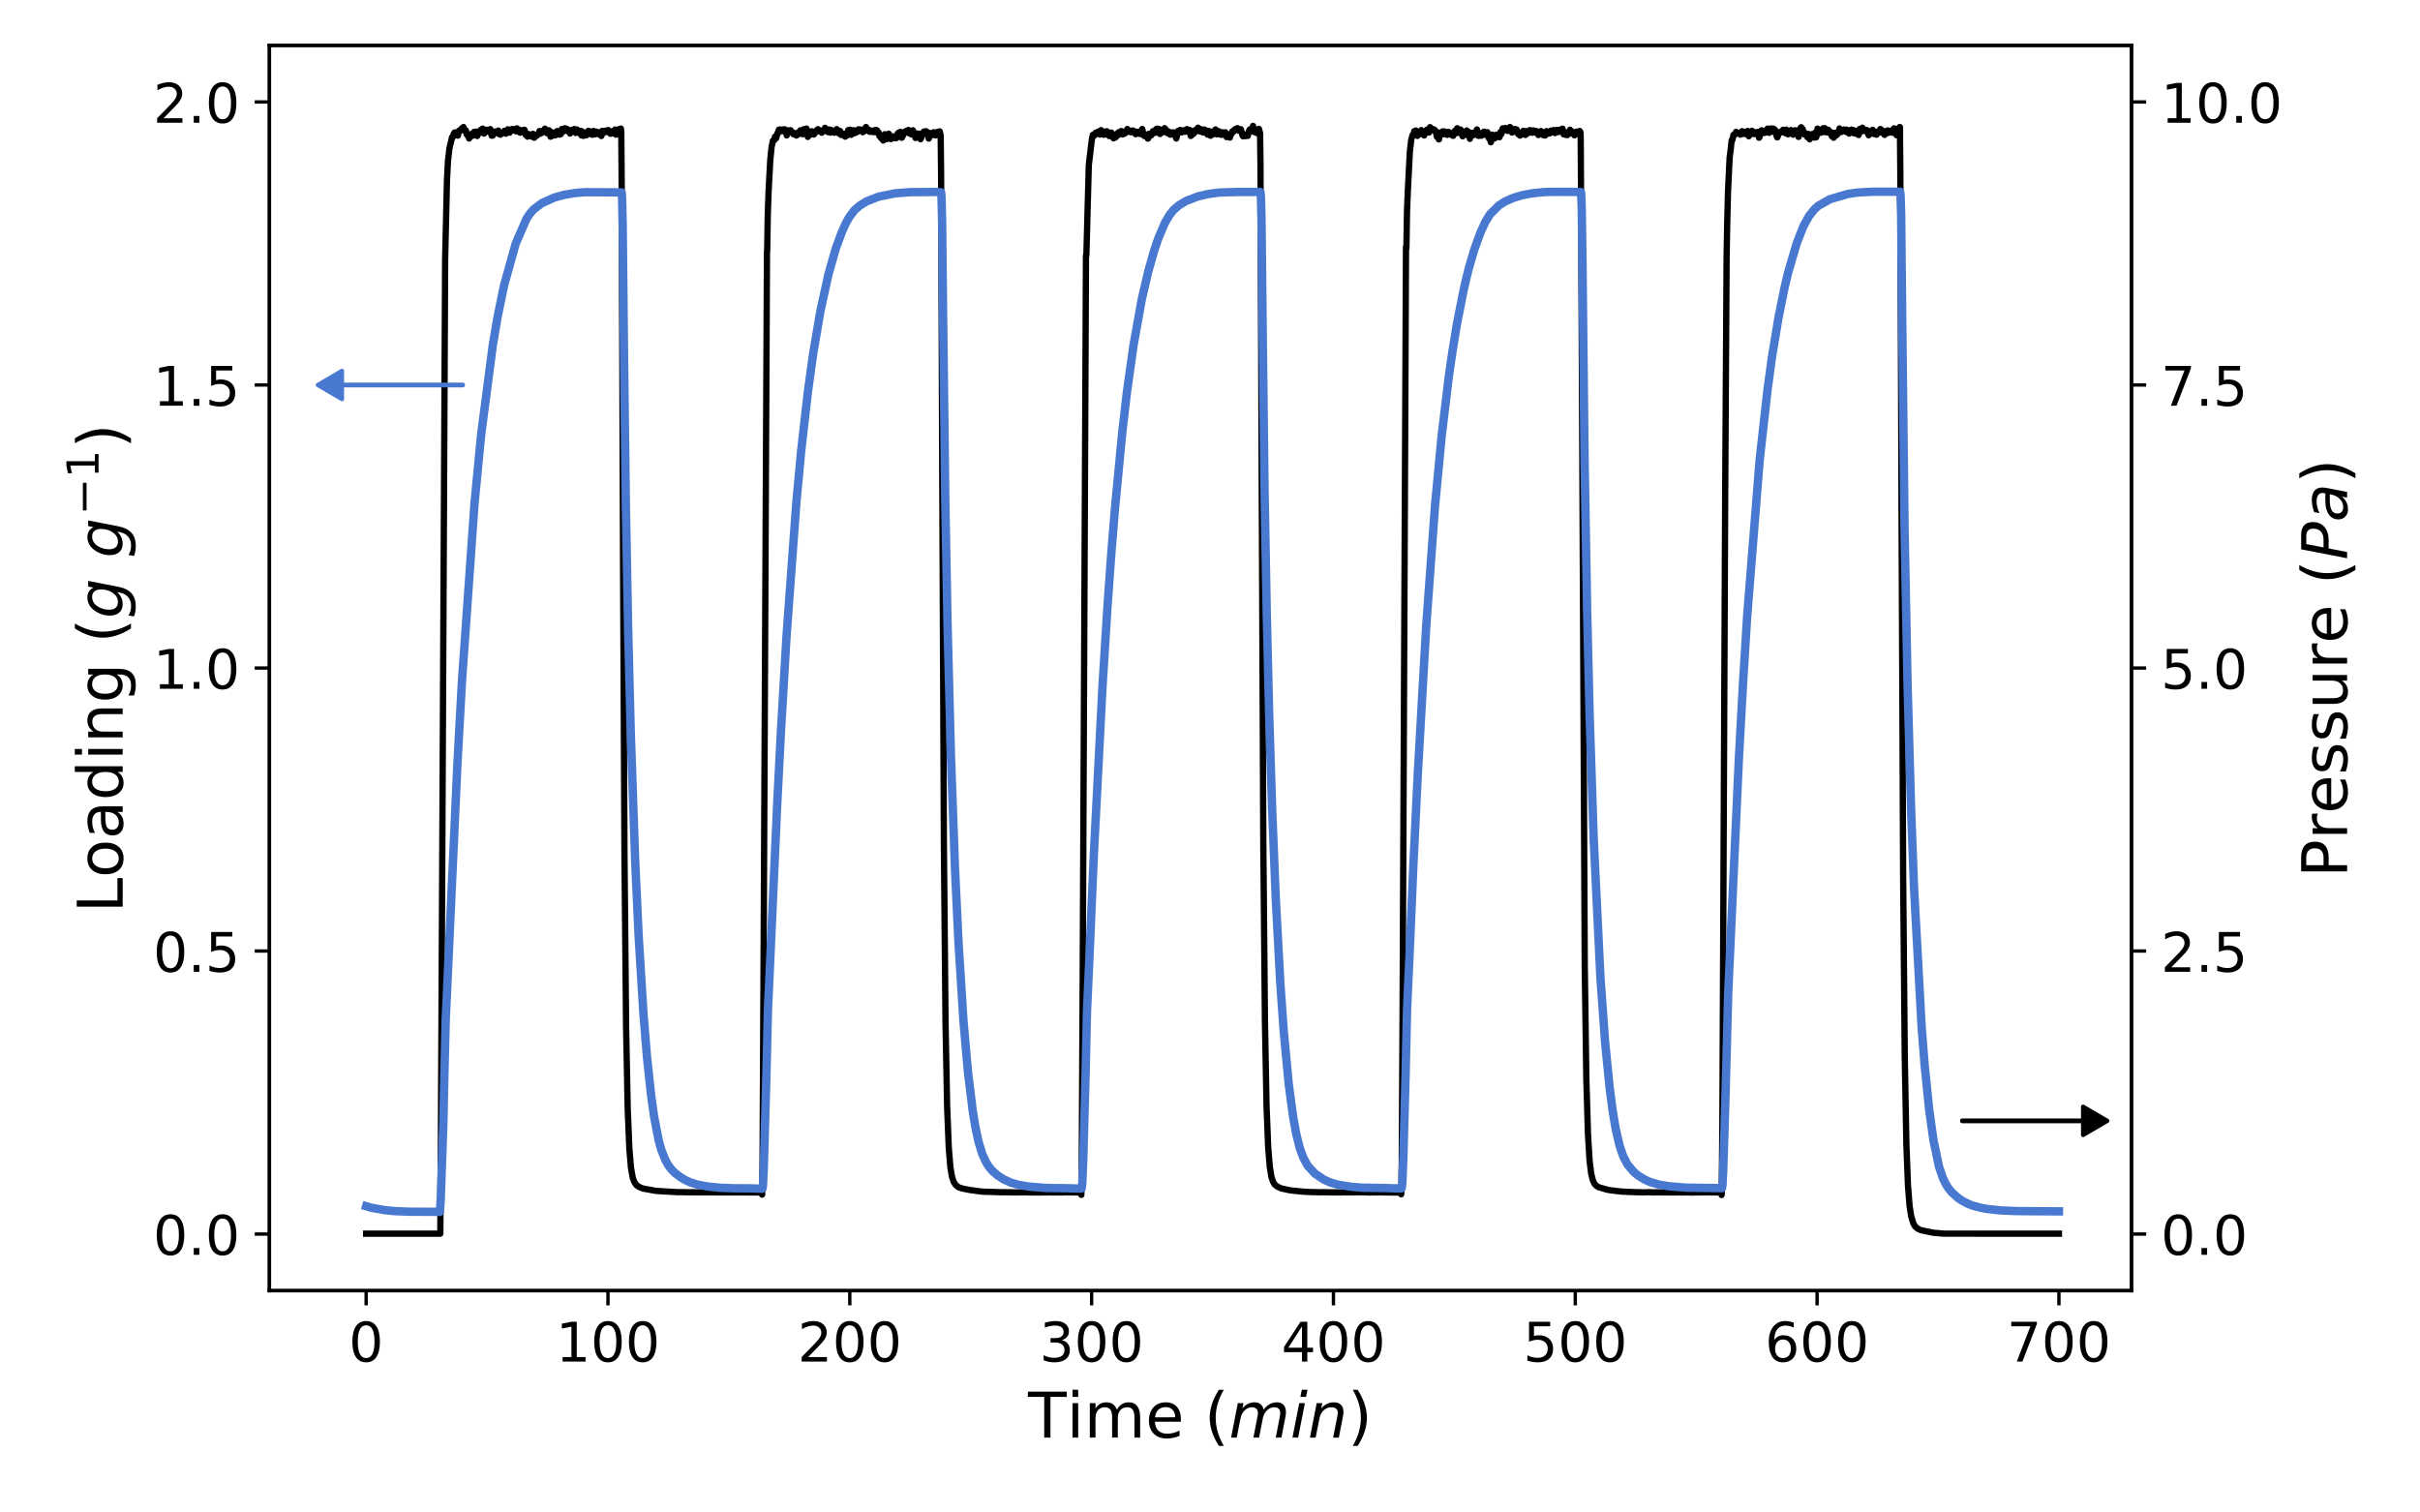 <?xml version="1.0" encoding="utf-8" standalone="no"?>
<!DOCTYPE svg PUBLIC "-//W3C//DTD SVG 1.1//EN"
  "http://www.w3.org/Graphics/SVG/1.1/DTD/svg11.dtd">
<!-- Created with matplotlib (https://matplotlib.org/) -->
<svg height="360pt" version="1.1" viewBox="0 0 576 360" width="576pt" xmlns="http://www.w3.org/2000/svg" xmlns:xlink="http://www.w3.org/1999/xlink">
 <defs>
  <style type="text/css">*{stroke-linecap:butt;stroke-linejoin:round;}</style>
 </defs>
 <g id="figure_1">
  <g id="patch_1">
   <path d="M 0 360 
L 576 360 
L 576 0 
L 0 0 
z
" style="fill:none;"/>
  </g>
  <g id="axes_1">
   <g id="matplotlib.axis_1">
    <g id="ytick_1">
     <g id="line2d_1">
      <defs>
       <path d="M 0 0 
L 3.5 0 
" id="md228ce18bb" style="stroke:#000000;stroke-width:0.8;"/>
      </defs>
      <g>
       <use style="stroke:#000000;stroke-width:0.8;" x="507.325" xlink:href="#md228ce18bb" y="293.727"/>
      </g>
     </g>
     <g id="text_1">
      <!-- 0.0 -->
      <g transform="translate(514.325 298.666)scale(0.13 -0.13)">
       <defs>
        <path d="M 31.781 66.406 
Q 24.172 66.406 20.328 58.906 
Q 16.5 51.422 16.5 36.375 
Q 16.5 21.391 20.328 13.891 
Q 24.172 6.391 31.781 6.391 
Q 39.453 6.391 43.281 13.891 
Q 47.125 21.391 47.125 36.375 
Q 47.125 51.422 43.281 58.906 
Q 39.453 66.406 31.781 66.406 
z
M 31.781 74.219 
Q 44.047 74.219 50.516 64.516 
Q 56.984 54.828 56.984 36.375 
Q 56.984 17.969 50.516 8.266 
Q 44.047 -1.422 31.781 -1.422 
Q 19.531 -1.422 13.062 8.266 
Q 6.594 17.969 6.594 36.375 
Q 6.594 54.828 13.062 64.516 
Q 19.531 74.219 31.781 74.219 
z
" id="DejaVuSans-48"/>
        <path d="M 10.688 12.406 
L 21 12.406 
L 21 0 
L 10.688 0 
z
" id="DejaVuSans-46"/>
       </defs>
       <use xlink:href="#DejaVuSans-48"/>
       <use x="63.623" xlink:href="#DejaVuSans-46"/>
       <use x="95.41" xlink:href="#DejaVuSans-48"/>
      </g>
     </g>
    </g>
    <g id="ytick_2">
     <g id="line2d_2">
      <g>
       <use style="stroke:#000000;stroke-width:0.8;" x="507.325" xlink:href="#md228ce18bb" y="226.364"/>
      </g>
     </g>
     <g id="text_2">
      <!-- 2.5 -->
      <g transform="translate(514.325 231.303)scale(0.13 -0.13)">
       <defs>
        <path d="M 19.188 8.297 
L 53.609 8.297 
L 53.609 0 
L 7.328 0 
L 7.328 8.297 
Q 12.938 14.109 22.625 23.891 
Q 32.328 33.688 34.812 36.531 
Q 39.547 41.844 41.422 45.531 
Q 43.312 49.219 43.312 52.781 
Q 43.312 58.594 39.234 62.25 
Q 35.156 65.922 28.609 65.922 
Q 23.969 65.922 18.812 64.312 
Q 13.672 62.703 7.812 59.422 
L 7.812 69.391 
Q 13.766 71.781 18.938 73 
Q 24.125 74.219 28.422 74.219 
Q 39.75 74.219 46.484 68.547 
Q 53.219 62.891 53.219 53.422 
Q 53.219 48.922 51.531 44.891 
Q 49.859 40.875 45.406 35.406 
Q 44.188 33.984 37.641 27.219 
Q 31.109 20.453 19.188 8.297 
z
" id="DejaVuSans-50"/>
        <path d="M 10.797 72.906 
L 49.516 72.906 
L 49.516 64.594 
L 19.828 64.594 
L 19.828 46.734 
Q 21.969 47.469 24.109 47.828 
Q 26.266 48.188 28.422 48.188 
Q 40.625 48.188 47.75 41.5 
Q 54.891 34.812 54.891 23.391 
Q 54.891 11.625 47.562 5.094 
Q 40.234 -1.422 26.906 -1.422 
Q 22.312 -1.422 17.547 -0.641 
Q 12.797 0.141 7.719 1.703 
L 7.719 11.625 
Q 12.109 9.234 16.797 8.062 
Q 21.484 6.891 26.703 6.891 
Q 35.156 6.891 40.078 11.328 
Q 45.016 15.766 45.016 23.391 
Q 45.016 31 40.078 35.438 
Q 35.156 39.891 26.703 39.891 
Q 22.75 39.891 18.812 39.016 
Q 14.891 38.141 10.797 36.281 
z
" id="DejaVuSans-53"/>
       </defs>
       <use xlink:href="#DejaVuSans-50"/>
       <use x="63.623" xlink:href="#DejaVuSans-46"/>
       <use x="95.41" xlink:href="#DejaVuSans-53"/>
      </g>
     </g>
    </g>
    <g id="ytick_3">
     <g id="line2d_3">
      <g>
       <use style="stroke:#000000;stroke-width:0.8;" x="507.325" xlink:href="#md228ce18bb" y="159"/>
      </g>
     </g>
     <g id="text_3">
      <!-- 5.0 -->
      <g transform="translate(514.325 163.939)scale(0.13 -0.13)">
       <use xlink:href="#DejaVuSans-53"/>
       <use x="63.623" xlink:href="#DejaVuSans-46"/>
       <use x="95.41" xlink:href="#DejaVuSans-48"/>
      </g>
     </g>
    </g>
    <g id="ytick_4">
     <g id="line2d_4">
      <g>
       <use style="stroke:#000000;stroke-width:0.8;" x="507.325" xlink:href="#md228ce18bb" y="91.636"/>
      </g>
     </g>
     <g id="text_4">
      <!-- 7.5 -->
      <g transform="translate(514.325 96.575)scale(0.13 -0.13)">
       <defs>
        <path d="M 8.203 72.906 
L 55.078 72.906 
L 55.078 68.703 
L 28.609 0 
L 18.312 0 
L 43.219 64.594 
L 8.203 64.594 
z
" id="DejaVuSans-55"/>
       </defs>
       <use xlink:href="#DejaVuSans-55"/>
       <use x="63.623" xlink:href="#DejaVuSans-46"/>
       <use x="95.41" xlink:href="#DejaVuSans-53"/>
      </g>
     </g>
    </g>
    <g id="ytick_5">
     <g id="line2d_5">
      <g>
       <use style="stroke:#000000;stroke-width:0.8;" x="507.325" xlink:href="#md228ce18bb" y="24.273"/>
      </g>
     </g>
     <g id="text_5">
      <!-- 10.0 -->
      <g transform="translate(514.325 29.212)scale(0.13 -0.13)">
       <defs>
        <path d="M 12.406 8.297 
L 28.516 8.297 
L 28.516 63.922 
L 10.984 60.406 
L 10.984 69.391 
L 28.422 72.906 
L 38.281 72.906 
L 38.281 8.297 
L 54.391 8.297 
L 54.391 0 
L 12.406 0 
z
" id="DejaVuSans-49"/>
       </defs>
       <use xlink:href="#DejaVuSans-49"/>
       <use x="63.623" xlink:href="#DejaVuSans-48"/>
       <use x="127.246" xlink:href="#DejaVuSans-46"/>
       <use x="159.033" xlink:href="#DejaVuSans-48"/>
      </g>
     </g>
    </g>
    <g id="text_6">
     <!-- Pressure ($Pa$) -->
     <g transform="translate(558.668 208.875)rotate(-90)scale(0.15 -0.15)">
      <defs>
       <path d="M 19.672 64.797 
L 19.672 37.406 
L 32.078 37.406 
Q 38.969 37.406 42.719 40.969 
Q 46.484 44.531 46.484 51.125 
Q 46.484 57.672 42.719 61.234 
Q 38.969 64.797 32.078 64.797 
z
M 9.812 72.906 
L 32.078 72.906 
Q 44.344 72.906 50.609 67.359 
Q 56.891 61.812 56.891 51.125 
Q 56.891 40.328 50.609 34.812 
Q 44.344 29.297 32.078 29.297 
L 19.672 29.297 
L 19.672 0 
L 9.812 0 
z
" id="DejaVuSans-80"/>
       <path d="M 41.109 46.297 
Q 39.594 47.172 37.812 47.578 
Q 36.031 48 33.891 48 
Q 26.266 48 22.188 43.047 
Q 18.109 38.094 18.109 28.812 
L 18.109 0 
L 9.078 0 
L 9.078 54.688 
L 18.109 54.688 
L 18.109 46.188 
Q 20.953 51.172 25.484 53.578 
Q 30.031 56 36.531 56 
Q 37.453 56 38.578 55.875 
Q 39.703 55.766 41.062 55.516 
z
" id="DejaVuSans-114"/>
       <path d="M 56.203 29.594 
L 56.203 25.203 
L 14.891 25.203 
Q 15.484 15.922 20.484 11.062 
Q 25.484 6.203 34.422 6.203 
Q 39.594 6.203 44.453 7.469 
Q 49.312 8.734 54.109 11.281 
L 54.109 2.781 
Q 49.266 0.734 44.188 -0.344 
Q 39.109 -1.422 33.891 -1.422 
Q 20.797 -1.422 13.156 6.188 
Q 5.516 13.812 5.516 26.812 
Q 5.516 40.234 12.766 48.109 
Q 20.016 56 32.328 56 
Q 43.359 56 49.781 48.891 
Q 56.203 41.797 56.203 29.594 
z
M 47.219 32.234 
Q 47.125 39.594 43.094 43.984 
Q 39.062 48.391 32.422 48.391 
Q 24.906 48.391 20.391 44.141 
Q 15.875 39.891 15.188 32.172 
z
" id="DejaVuSans-101"/>
       <path d="M 44.281 53.078 
L 44.281 44.578 
Q 40.484 46.531 36.375 47.5 
Q 32.281 48.484 27.875 48.484 
Q 21.188 48.484 17.844 46.438 
Q 14.5 44.391 14.5 40.281 
Q 14.5 37.156 16.891 35.375 
Q 19.281 33.594 26.516 31.984 
L 29.594 31.297 
Q 39.156 29.25 43.188 25.516 
Q 47.219 21.781 47.219 15.094 
Q 47.219 7.469 41.188 3.016 
Q 35.156 -1.422 24.609 -1.422 
Q 20.219 -1.422 15.453 -0.562 
Q 10.688 0.297 5.422 2 
L 5.422 11.281 
Q 10.406 8.688 15.234 7.391 
Q 20.062 6.109 24.812 6.109 
Q 31.156 6.109 34.562 8.281 
Q 37.984 10.453 37.984 14.406 
Q 37.984 18.062 35.516 20.016 
Q 33.062 21.969 24.703 23.781 
L 21.578 24.516 
Q 13.234 26.266 9.516 29.906 
Q 5.812 33.547 5.812 39.891 
Q 5.812 47.609 11.281 51.797 
Q 16.75 56 26.812 56 
Q 31.781 56 36.172 55.266 
Q 40.578 54.547 44.281 53.078 
z
" id="DejaVuSans-115"/>
       <path d="M 8.5 21.578 
L 8.5 54.688 
L 17.484 54.688 
L 17.484 21.922 
Q 17.484 14.156 20.5 10.266 
Q 23.531 6.391 29.594 6.391 
Q 36.859 6.391 41.078 11.031 
Q 45.312 15.672 45.312 23.688 
L 45.312 54.688 
L 54.297 54.688 
L 54.297 0 
L 45.312 0 
L 45.312 8.406 
Q 42.047 3.422 37.719 1 
Q 33.406 -1.422 27.688 -1.422 
Q 18.266 -1.422 13.375 4.438 
Q 8.5 10.297 8.5 21.578 
z
M 31.109 56 
z
" id="DejaVuSans-117"/>
       <path id="DejaVuSans-32"/>
       <path d="M 31 75.875 
Q 24.469 64.656 21.281 53.656 
Q 18.109 42.672 18.109 31.391 
Q 18.109 20.125 21.312 9.062 
Q 24.516 -2 31 -13.188 
L 23.188 -13.188 
Q 15.875 -1.703 12.234 9.375 
Q 8.594 20.453 8.594 31.391 
Q 8.594 42.281 12.203 53.312 
Q 15.828 64.359 23.188 75.875 
z
" id="DejaVuSans-40"/>
       <path d="M 16.891 72.906 
L 39.703 72.906 
Q 49.656 72.906 54.875 68.266 
Q 60.109 63.625 60.109 54.688 
Q 60.109 42.672 52.391 35.984 
Q 44.672 29.297 30.719 29.297 
L 18.312 29.297 
L 12.594 0 
L 2.688 0 
z
M 25.203 64.797 
L 19.922 37.406 
L 32.328 37.406 
Q 40.719 37.406 45.203 41.703 
Q 49.703 46 49.703 54 
Q 49.703 59.125 46.656 61.953 
Q 43.609 64.797 38.094 64.797 
z
" id="DejaVuSans-Oblique-80"/>
       <path d="M 53.719 31.203 
L 47.609 0 
L 38.625 0 
L 40.281 8.297 
Q 36.328 3.422 31.266 1 
Q 26.219 -1.422 20.016 -1.422 
Q 13.031 -1.422 8.562 2.844 
Q 4.109 7.125 4.109 13.812 
Q 4.109 23.391 11.75 28.953 
Q 19.391 34.516 32.812 34.516 
L 45.312 34.516 
L 45.797 36.922 
Q 45.906 37.312 45.953 37.766 
Q 46 38.234 46 39.203 
Q 46 43.562 42.453 45.969 
Q 38.922 48.391 32.516 48.391 
Q 28.125 48.391 23.5 47.266 
Q 18.891 46.141 14.016 43.891 
L 15.578 52.203 
Q 20.656 54.109 25.516 55.047 
Q 30.375 56 34.906 56 
Q 44.578 56 49.625 51.797 
Q 54.688 47.609 54.688 39.594 
Q 54.688 37.984 54.438 35.812 
Q 54.203 33.641 53.719 31.203 
z
M 44 27.484 
L 35.016 27.484 
Q 23.969 27.484 18.672 24.531 
Q 13.375 21.578 13.375 15.375 
Q 13.375 11.078 16.078 8.641 
Q 18.797 6.203 23.578 6.203 
Q 30.906 6.203 36.375 11.453 
Q 41.844 16.703 43.609 25.484 
z
" id="DejaVuSans-Oblique-97"/>
       <path d="M 8.016 75.875 
L 15.828 75.875 
Q 23.141 64.359 26.781 53.312 
Q 30.422 42.281 30.422 31.391 
Q 30.422 20.453 26.781 9.375 
Q 23.141 -1.703 15.828 -13.188 
L 8.016 -13.188 
Q 14.5 -2 17.703 9.062 
Q 20.906 20.125 20.906 31.391 
Q 20.906 42.672 17.703 53.656 
Q 14.5 64.656 8.016 75.875 
z
" id="DejaVuSans-41"/>
      </defs>
      <use transform="translate(0 0.125)" xlink:href="#DejaVuSans-80"/>
      <use transform="translate(60.303 0.125)" xlink:href="#DejaVuSans-114"/>
      <use transform="translate(101.416 0.125)" xlink:href="#DejaVuSans-101"/>
      <use transform="translate(162.939 0.125)" xlink:href="#DejaVuSans-115"/>
      <use transform="translate(215.039 0.125)" xlink:href="#DejaVuSans-115"/>
      <use transform="translate(267.139 0.125)" xlink:href="#DejaVuSans-117"/>
      <use transform="translate(330.518 0.125)" xlink:href="#DejaVuSans-114"/>
      <use transform="translate(371.631 0.125)" xlink:href="#DejaVuSans-101"/>
      <use transform="translate(433.154 0.125)" xlink:href="#DejaVuSans-32"/>
      <use transform="translate(464.941 0.125)" xlink:href="#DejaVuSans-40"/>
      <use transform="translate(503.955 0.125)" xlink:href="#DejaVuSans-Oblique-80"/>
      <use transform="translate(564.258 0.125)" xlink:href="#DejaVuSans-Oblique-97"/>
      <use transform="translate(625.537 0.125)" xlink:href="#DejaVuSans-41"/>
     </g>
    </g>
   </g>
   <g id="line2d_6">
    <path clip-path="url(#pc0ddc4a667)" d="M 87.148 293.634 
L 104.8 293.633 
L 104.944 271.402 
L 105.951 61.628 
L 106.382 42.997 
L 106.622 38.331 
L 106.958 35.397 
L 107.246 34.141 
L 107.342 33.811 
L 107.582 32.66 
L 107.678 32.851 
L 107.726 32.744 
L 108.013 31.829 
L 108.109 31.803 
L 108.205 31.527 
L 108.349 31.942 
L 108.397 31.918 
L 108.445 31.681 
L 108.493 32.003 
L 108.781 31.51 
L 108.829 31.525 
L 108.973 32.283 
L 109.021 32.228 
L 109.212 31.126 
L 109.308 31.319 
L 109.356 31.244 
L 109.692 30.886 
L 109.74 30.904 
L 109.884 30.558 
L 109.932 30.66 
L 110.028 30.836 
L 110.076 30.698 
L 110.124 30.787 
L 110.172 30.653 
L 110.316 30.231 
L 110.364 30.363 
L 110.46 31.088 
L 110.508 30.927 
L 110.603 31.004 
L 110.651 30.85 
L 110.699 31.032 
L 110.747 31.091 
L 110.795 31.037 
L 110.843 30.988 
L 110.891 31.05 
L 111.083 31.998 
L 111.131 31.969 
L 111.275 32.235 
L 111.371 32.187 
L 111.419 32.087 
L 111.659 32.969 
L 111.707 32.745 
L 111.899 32.03 
L 112.042 32.511 
L 112.282 32.02 
L 112.378 31.765 
L 112.57 32.29 
L 112.618 32.234 
L 112.858 31.386 
L 112.906 31.412 
L 113.05 31.719 
L 113.337 31.327 
L 113.577 32.372 
L 113.625 32.309 
L 113.769 32 
L 113.961 31.758 
L 114.009 31.751 
L 114.153 31.252 
L 114.201 31.398 
L 114.249 31.316 
L 114.393 30.916 
L 114.537 31.185 
L 114.872 30.607 
L 115.064 30.946 
L 115.208 31.795 
L 115.4 31.396 
L 115.448 31.314 
L 115.496 31.455 
L 115.544 31.421 
L 115.784 30.876 
L 115.832 30.949 
L 115.928 31.172 
L 115.976 31.111 
L 116.024 31.162 
L 116.071 31.102 
L 116.119 31.047 
L 116.167 31.104 
L 116.455 31.442 
L 116.695 30.733 
L 117.031 32.294 
L 117.271 32.283 
L 117.319 32.013 
L 117.415 32.043 
L 117.654 31.659 
L 117.798 31.556 
L 117.846 31.299 
L 117.942 31.345 
L 118.134 31.628 
L 118.326 31.546 
L 118.47 31.48 
L 118.518 31.498 
L 118.614 31.075 
L 118.662 31.291 
L 118.71 31.379 
L 118.806 31.939 
L 118.853 31.7 
L 119.093 32.058 
L 119.141 32.023 
L 119.237 31.558 
L 119.285 31.569 
L 119.525 31.727 
L 119.669 31.626 
L 119.861 31.623 
L 120.053 31.132 
L 120.101 31.289 
L 120.244 31.66 
L 120.292 31.608 
L 120.388 31.825 
L 120.532 31.289 
L 120.58 31.324 
L 120.628 31.678 
L 120.676 31.57 
L 120.868 30.775 
L 121.06 31.297 
L 121.108 31.117 
L 121.156 31.168 
L 121.3 31.588 
L 121.492 31.161 
L 121.54 31.315 
L 121.588 31.241 
L 121.731 30.766 
L 121.779 30.795 
L 121.875 30.846 
L 121.923 30.706 
L 121.971 30.902 
L 122.019 30.865 
L 122.067 31.046 
L 122.115 30.889 
L 122.307 30.862 
L 122.451 30.967 
L 122.547 31.007 
L 122.595 30.692 
L 122.835 31.26 
L 122.883 31.191 
L 123.026 30.548 
L 123.074 30.65 
L 123.266 30.7 
L 123.314 30.735 
L 123.458 31.326 
L 123.554 31.289 
L 123.602 31.11 
L 123.65 31.161 
L 123.794 31.593 
L 123.842 31.493 
L 124.034 30.981 
L 124.13 31.102 
L 124.226 31.455 
L 124.274 31.368 
L 124.417 30.965 
L 124.609 31.378 
L 124.705 30.913 
L 124.801 30.938 
L 124.849 30.898 
L 125.089 32.054 
L 125.137 32.127 
L 125.233 31.639 
L 125.281 31.75 
L 125.569 32.531 
L 125.665 32.334 
L 125.713 32.382 
L 125.952 31.934 
L 126.096 31.977 
L 126.288 32.203 
L 126.336 32.047 
L 126.384 32.228 
L 126.576 32.517 
L 126.624 32.548 
L 126.864 31.851 
L 127.008 32.262 
L 127.151 32.793 
L 127.199 32.745 
L 127.439 32.089 
L 127.535 32.428 
L 127.583 32.252 
L 127.823 32.026 
L 127.871 32.209 
L 127.919 32.107 
L 128.111 31.871 
L 128.159 31.961 
L 128.207 31.935 
L 128.399 31.195 
L 128.447 31.238 
L 128.59 31.74 
L 128.638 31.68 
L 128.686 31.787 
L 128.734 31.723 
L 128.878 31.579 
L 129.022 31.593 
L 129.166 31.125 
L 129.262 31.318 
L 129.358 31.381 
L 129.406 31.3 
L 129.694 30.622 
L 129.79 30.903 
L 129.838 30.866 
L 130.029 31.338 
L 130.173 31.716 
L 130.221 31.39 
L 130.269 31.523 
L 130.413 31.65 
L 130.461 31.653 
L 130.653 31 
L 130.701 31.062 
L 130.749 31.118 
L 131.037 32.544 
L 131.229 31.439 
L 131.42 32.352 
L 131.468 32.291 
L 131.708 31.788 
L 131.804 31.769 
L 131.852 31.546 
L 131.9 31.557 
L 132.14 32.237 
L 132.188 32.186 
L 132.332 32.014 
L 132.428 31.902 
L 132.62 31.194 
L 132.811 31.704 
L 133.003 32 
L 133.051 31.97 
L 133.099 32.051 
L 133.147 32.017 
L 133.195 31.718 
L 133.291 31.759 
L 133.387 31.647 
L 133.483 31.955 
L 133.723 30.706 
L 133.771 30.794 
L 133.915 31.088 
L 134.011 30.878 
L 134.059 30.736 
L 134.106 30.768 
L 134.202 31.238 
L 134.25 31.17 
L 134.442 30.52 
L 134.49 30.732 
L 134.586 30.691 
L 134.73 30.599 
L 134.874 30.907 
L 135.066 30.758 
L 135.114 30.841 
L 135.354 31.401 
L 135.402 31.426 
L 135.545 31.301 
L 135.689 31.786 
L 135.737 31.561 
L 135.929 31.134 
L 136.025 31.228 
L 136.121 30.896 
L 136.169 30.967 
L 136.457 31.28 
L 136.697 30.713 
L 136.793 30.783 
L 137.032 31.65 
L 137.08 31.599 
L 137.32 30.813 
L 137.512 31.434 
L 137.656 31.397 
L 137.752 31.397 
L 137.944 31.673 
L 138.184 31.138 
L 138.375 32.244 
L 138.423 32.192 
L 138.615 31.316 
L 138.855 32.346 
L 138.903 32.285 
L 138.999 32.18 
L 139.095 31.897 
L 139.143 31.984 
L 139.287 31.707 
L 139.335 32.134 
L 139.383 31.985 
L 139.431 31.957 
L 139.527 32.211 
L 139.718 31.462 
L 139.766 31.589 
L 139.862 32.014 
L 139.91 31.822 
L 140.054 31.12 
L 140.246 31.76 
L 140.294 31.753 
L 140.438 31.254 
L 140.582 31.662 
L 140.63 31.449 
L 140.678 31.523 
L 140.774 31.657 
L 140.87 31.924 
L 140.966 32.086 
L 141.013 32.049 
L 141.253 31.174 
L 141.349 31.261 
L 141.541 31.714 
L 141.589 31.657 
L 141.685 31.973 
L 141.733 31.946 
L 141.877 31.31 
L 142.021 31.49 
L 142.165 31.439 
L 142.261 31.431 
L 142.309 31.776 
L 142.357 31.767 
L 142.404 31.651 
L 142.452 31.761 
L 142.5 31.753 
L 142.548 31.961 
L 142.596 31.72 
L 142.74 31.621 
L 142.932 31.629 
L 143.124 32.378 
L 143.172 32.153 
L 143.316 31.154 
L 143.364 31.523 
L 143.508 31.748 
L 143.7 31.35 
L 143.748 31.487 
L 143.795 31.45 
L 143.891 31.133 
L 143.939 31.29 
L 143.987 31.218 
L 144.035 31.26 
L 144.275 31.418 
L 144.419 31.384 
L 144.467 31.41 
L 144.515 31.005 
L 144.563 31.012 
L 144.611 31.341 
L 144.659 31.264 
L 144.803 30.975 
L 144.851 31.147 
L 144.995 31.456 
L 145.043 31.154 
L 145.091 31.201 
L 145.282 31.842 
L 145.474 31.311 
L 145.762 31.479 
L 145.81 31.39 
L 145.858 31.523 
L 145.906 31.752 
L 145.954 31.638 
L 146.386 30.815 
L 146.625 32.063 
L 146.673 31.813 
L 146.865 31.134 
L 146.913 31.29 
L 147.057 31.485 
L 147.105 31.395 
L 147.201 31.746 
L 147.393 30.708 
L 147.441 30.796 
L 147.585 31.01 
L 147.633 30.964 
L 147.777 30.597 
L 147.873 31.419 
L 147.968 43.451 
L 148.304 134.02 
L 148.64 204.249 
L 149.024 244.633 
L 149.407 264.018 
L 149.791 273.322 
L 150.175 277.892 
L 150.607 280.345 
L 150.99 281.346 
L 151.47 282.067 
L 152.141 282.529 
L 153.053 282.893 
L 156.075 283.444 
L 156.41 283.472 
L 161.351 283.762 
L 162.022 283.749 
L 162.838 283.757 
L 163.221 283.78 
L 165.908 283.793 
L 179.338 283.82 
L 179.626 283.823 
L 181.113 283.817 
L 181.304 283.921 
L 181.4 284.341 
L 181.496 277.74 
L 181.736 231.267 
L 182.551 60.083 
L 182.599 59.648 
L 182.743 51.03 
L 182.935 45.577 
L 183.319 38.339 
L 183.655 34.894 
L 183.799 34.373 
L 183.942 33.516 
L 183.99 33.671 
L 184.23 33.192 
L 184.278 33.376 
L 184.326 33.222 
L 184.47 32.505 
L 184.566 32.566 
L 184.614 32.592 
L 184.71 32.941 
L 184.758 32.826 
L 185.046 31.666 
L 185.094 31.882 
L 185.142 31.756 
L 185.333 31.016 
L 185.381 30.862 
L 185.429 31.043 
L 185.525 31.153 
L 185.669 30.803 
L 185.813 31.216 
L 185.909 30.833 
L 185.957 30.909 
L 186.053 31.243 
L 186.101 31.175 
L 186.197 31.057 
L 186.245 31.221 
L 186.293 31.155 
L 186.341 30.88 
L 186.389 30.952 
L 186.437 31.018 
L 186.485 30.971 
L 186.629 30.759 
L 186.82 31.228 
L 186.964 30.86 
L 187.012 30.934 
L 187.252 32.227 
L 187.3 32.069 
L 187.588 31.03 
L 187.684 31.24 
L 187.732 31.172 
L 187.78 31.218 
L 187.828 31.152 
L 187.924 31.038 
L 187.972 31.15 
L 188.068 31.339 
L 188.163 30.983 
L 188.259 31.103 
L 188.691 31.714 
L 188.787 31.913 
L 188.835 31.838 
L 188.979 31.62 
L 189.123 32.035 
L 189.219 31.973 
L 189.411 31.86 
L 189.459 31.951 
L 189.554 32.26 
L 189.602 32.099 
L 189.842 31.858 
L 189.938 31.719 
L 189.986 31.5 
L 190.034 31.731 
L 190.082 31.941 
L 190.13 31.702 
L 190.274 31.313 
L 190.322 31.454 
L 190.37 31.367 
L 190.514 31.012 
L 190.706 31.402 
L 190.802 31.245 
L 191.089 31.963 
L 191.185 31.596 
L 191.329 30.744 
L 191.377 30.775 
L 191.473 31.244 
L 191.521 31.176 
L 191.713 30.683 
L 191.857 30.876 
L 191.953 30.605 
L 192.001 30.702 
L 192.097 31.242 
L 192.288 32.592 
L 192.336 32.294 
L 192.384 32.345 
L 192.48 32.034 
L 192.528 32.109 
L 192.576 32.177 
L 192.72 31.5 
L 192.816 31.628 
L 192.864 31.633 
L 193.008 32.031 
L 193.056 31.998 
L 193.2 31.242 
L 193.248 31.389 
L 193.344 31.849 
L 193.392 31.833 
L 193.44 31.658 
L 193.536 31.71 
L 193.584 31.653 
L 193.631 31.763 
L 193.679 31.809 
L 193.727 32.011 
L 193.775 31.766 
L 193.919 31.744 
L 194.063 31.53 
L 194.399 30.974 
L 194.543 31.237 
L 194.639 31.001 
L 194.687 30.74 
L 194.735 30.825 
L 195.022 31.27 
L 195.07 31.2 
L 195.214 31.034 
L 195.262 31.092 
L 195.406 31.425 
L 195.598 31.593 
L 195.646 31.279 
L 195.742 31.348 
L 195.79 31.378 
L 195.982 31.027 
L 196.126 31.193 
L 196.366 30.426 
L 196.605 31.054 
L 196.845 30.795 
L 196.941 31.358 
L 197.037 31.316 
L 197.085 31.456 
L 197.133 31.368 
L 197.325 30.815 
L 197.517 31.288 
L 197.661 31.571 
L 197.804 30.911 
L 197.9 31.249 
L 197.948 31.073 
L 198.188 31.436 
L 198.236 31.35 
L 198.284 31.273 
L 198.332 31.309 
L 198.572 31.606 
L 198.908 31.14 
L 198.956 31.189 
L 199.004 31.126 
L 199.148 30.724 
L 199.195 30.811 
L 199.387 31.299 
L 199.435 31.226 
L 199.483 31.267 
L 199.723 31.806 
L 199.963 31.171 
L 200.011 31.324 
L 200.107 31.493 
L 200.203 32.13 
L 200.251 32.089 
L 200.395 31.711 
L 200.539 32.104 
L 200.634 32.029 
L 200.778 31.853 
L 201.162 32.531 
L 201.45 31.814 
L 201.594 32.27 
L 201.882 30.961 
L 201.93 31.134 
L 202.073 31.865 
L 202.169 31.627 
L 202.313 30.866 
L 202.361 30.993 
L 202.601 32.092 
L 202.649 31.947 
L 202.793 31.195 
L 202.841 31.239 
L 202.985 31.436 
L 203.129 30.992 
L 203.225 31.101 
L 203.368 31.72 
L 203.608 31.068 
L 203.656 31.338 
L 203.752 31.299 
L 203.944 31.472 
L 204.136 31.211 
L 204.328 30.779 
L 204.376 30.861 
L 204.52 31.162 
L 204.711 30.813 
L 204.951 31.051 
L 205.143 30.875 
L 205.191 30.948 
L 205.335 31.448 
L 205.383 31.469 
L 205.527 31.085 
L 205.575 31.353 
L 205.623 31.275 
L 205.815 30.68 
L 205.863 30.878 
L 205.959 30.822 
L 206.102 30.232 
L 206.15 30.256 
L 206.294 30.831 
L 206.342 30.693 
L 206.39 30.782 
L 206.486 30.732 
L 206.63 31.154 
L 206.678 31.094 
L 206.774 30.892 
L 206.966 31.368 
L 207.014 31.288 
L 207.062 31.324 
L 207.11 31.248 
L 207.158 31.18 
L 207.206 31.225 
L 207.254 31.373 
L 207.302 31.186 
L 207.35 31.123 
L 207.398 31.281 
L 207.446 31.102 
L 207.685 31.418 
L 207.781 31.111 
L 207.829 31.163 
L 208.021 31.45 
L 208.261 30.956 
L 208.309 31.129 
L 208.357 31.286 
L 208.453 31.256 
L 208.549 30.929 
L 208.597 30.997 
L 208.741 31.024 
L 208.932 31.703 
L 208.98 31.486 
L 209.028 31.396 
L 209.076 31.529 
L 209.124 31.542 
L 209.316 32.387 
L 209.364 32.376 
L 209.46 32.255 
L 209.508 32.363 
L 209.604 32.449 
L 209.748 32.923 
L 209.94 32.34 
L 210.228 33.454 
L 210.275 33.185 
L 210.371 32.709 
L 210.563 31.945 
L 210.707 32.128 
L 210.755 32.087 
L 210.803 32.05 
L 210.851 32.123 
L 211.043 33.119 
L 211.091 32.773 
L 211.139 32.673 
L 211.235 32.9 
L 211.427 32.191 
L 211.523 31.809 
L 211.762 32.226 
L 211.81 32.23 
L 212.05 33.111 
L 212.098 32.98 
L 212.194 32.549 
L 212.29 32.603 
L 212.338 32.519 
L 212.386 32.549 
L 212.434 32.631 
L 212.482 32.437 
L 212.53 32.529 
L 212.626 32.684 
L 212.674 32.592 
L 212.722 32.724 
L 212.866 32.65 
L 212.914 32.561 
L 212.962 32.695 
L 213.105 32.913 
L 213.201 32.547 
L 213.249 32.576 
L 213.345 32.732 
L 213.393 32.851 
L 213.441 32.744 
L 213.633 31.843 
L 213.825 31.978 
L 213.873 31.575 
L 213.969 31.637 
L 214.161 32.21 
L 214.209 32.054 
L 214.353 31.374 
L 214.4 31.401 
L 214.64 32.796 
L 215.36 31.455 
L 215.408 31.582 
L 215.552 31.214 
L 215.648 31.294 
L 215.696 31.221 
L 215.744 31.155 
L 215.887 31.374 
L 215.935 31.079 
L 216.031 31.173 
L 216.223 30.923 
L 216.415 31.745 
L 216.463 31.632 
L 216.655 31.191 
L 216.799 31.596 
L 216.847 31.604 
L 216.943 32.017 
L 216.991 31.986 
L 217.23 31.057 
L 217.278 31.006 
L 217.422 31.839 
L 217.47 31.717 
L 217.662 32.062 
L 217.71 31.919 
L 217.902 32.84 
L 217.95 32.734 
L 218.046 32.336 
L 218.142 31.723 
L 218.19 31.934 
L 218.334 32.732 
L 218.526 31.854 
L 218.669 32.247 
L 218.813 31.82 
L 218.957 32.088 
L 219.101 33.146 
L 219.149 33.066 
L 219.677 31.777 
L 219.725 31.875 
L 219.869 31.331 
L 219.917 31.47 
L 220.012 31.862 
L 220.06 31.845 
L 220.252 31.346 
L 220.3 31.376 
L 220.348 31.296 
L 220.396 31.223 
L 220.54 31.567 
L 220.684 31.589 
L 220.732 31.436 
L 220.828 31.478 
L 221.068 32.992 
L 221.164 32.647 
L 221.212 32.612 
L 221.451 31.73 
L 221.547 31.721 
L 221.643 32.016 
L 221.691 31.985 
L 221.739 31.957 
L 221.883 31.612 
L 221.979 31.731 
L 222.075 32.131 
L 222.123 32.036 
L 222.267 31.458 
L 222.363 31.593 
L 222.555 31.63 
L 222.699 32.229 
L 222.746 32.178 
L 222.938 31.81 
L 223.034 31.689 
L 223.082 31.795 
L 223.13 31.677 
L 223.226 31.374 
L 223.274 31.402 
L 223.418 31.656 
L 223.658 31.261 
L 223.898 32.284 
L 223.994 41.11 
L 224.281 114.554 
L 224.665 201.453 
L 225.049 243.266 
L 225.433 263.405 
L 225.816 273.057 
L 226.2 277.754 
L 226.584 280.07 
L 227.015 281.355 
L 227.495 282.051 
L 228.023 282.502 
L 228.358 282.656 
L 229.03 282.88 
L 231.14 283.298 
L 231.38 283.295 
L 232.1 283.422 
L 233.251 283.557 
L 233.683 283.622 
L 234.114 283.642 
L 234.402 283.664 
L 235.889 283.696 
L 238.383 283.78 
L 239.39 283.772 
L 241.837 283.815 
L 243.611 283.788 
L 244.043 283.785 
L 245.002 283.82 
L 245.866 283.833 
L 246.441 283.815 
L 247.017 283.839 
L 247.784 283.819 
L 248.168 283.817 
L 248.888 283.818 
L 249.847 283.795 
L 250.566 283.819 
L 252.245 283.813 
L 252.725 283.828 
L 253.396 283.786 
L 253.828 283.782 
L 257.234 283.835 
L 257.377 284.401 
L 257.473 277.487 
L 257.713 230.013 
L 258.481 60.756 
L 258.529 60.904 
L 258.577 60.609 
L 259.152 39.292 
L 259.872 33.234 
L 260.016 32.544 
L 260.111 32.091 
L 260.159 32.161 
L 260.207 32.117 
L 260.255 32.399 
L 260.351 32.381 
L 260.639 31.836 
L 260.783 31.61 
L 260.879 31.934 
L 260.975 31.889 
L 261.167 31.456 
L 261.215 31.584 
L 261.263 31.431 
L 261.359 31.522 
L 261.455 31.291 
L 261.55 31.358 
L 261.79 32.026 
L 261.838 31.994 
L 262.078 30.965 
L 262.126 31.029 
L 262.318 31.974 
L 262.366 31.84 
L 262.51 31.301 
L 262.558 31.442 
L 262.75 32.077 
L 262.846 31.9 
L 262.893 31.934 
L 263.085 31.683 
L 263.229 31.985 
L 263.421 31.227 
L 263.469 31.268 
L 263.565 31.656 
L 263.757 32.117 
L 263.805 32.184 
L 263.853 32.138 
L 263.901 31.989 
L 263.949 32.175 
L 264.045 32.401 
L 264.093 32.335 
L 264.141 32.168 
L 264.189 32.231 
L 264.284 32.339 
L 264.476 31.656 
L 264.524 31.551 
L 264.572 31.616 
L 264.668 32.134 
L 264.716 32.092 
L 264.812 31.923 
L 264.86 32.008 
L 265.052 32.927 
L 265.148 32.866 
L 265.34 32.092 
L 265.58 32.669 
L 265.723 32.315 
L 265.915 31.774 
L 266.011 32.225 
L 266.059 32.175 
L 266.251 31.473 
L 266.347 31.919 
L 266.443 31.877 
L 266.635 31.411 
L 266.683 31.435 
L 266.731 31.457 
L 266.875 31.183 
L 266.971 31.22 
L 267.114 32.01 
L 267.162 31.979 
L 267.21 31.844 
L 267.258 31.937 
L 267.354 31.784 
L 267.45 31.668 
L 267.498 31.883 
L 267.546 31.865 
L 267.738 31.532 
L 267.93 31.667 
L 267.978 31.345 
L 268.074 31.403 
L 268.314 30.71 
L 268.649 31.218 
L 268.793 31.136 
L 268.889 31.327 
L 269.033 31.129 
L 269.177 31.496 
L 269.369 31.277 
L 269.417 31.313 
L 269.465 31.239 
L 269.609 31.054 
L 269.657 31.11 
L 269.705 31.108 
L 269.753 31.321 
L 269.8 31.138 
L 269.896 31.393 
L 269.944 31.526 
L 269.992 31.432 
L 270.04 31.347 
L 270.088 31.377 
L 270.28 31.935 
L 270.376 31.89 
L 270.472 31.346 
L 270.52 31.376 
L 270.712 31.685 
L 270.808 31.371 
L 270.856 31.399 
L 271.048 31.843 
L 271.191 31.654 
L 271.287 31.863 
L 271.335 31.792 
L 271.431 31.509 
L 271.479 31.202 
L 271.527 31.245 
L 271.671 31.94 
L 271.719 31.808 
L 271.863 30.708 
L 271.911 30.796 
L 272.151 32.173 
L 272.343 32.113 
L 272.391 32.396 
L 272.439 32.33 
L 272.63 31.971 
L 272.678 32.159 
L 272.87 32.456 
L 273.014 32.182 
L 273.11 32.3 
L 273.206 33.002 
L 273.254 32.881 
L 273.302 32.933 
L 273.494 31.845 
L 273.542 32.045 
L 273.686 32.238 
L 273.734 32.08 
L 273.782 32.15 
L 273.83 32.215 
L 273.926 32.024 
L 274.021 32.212 
L 274.117 31.768 
L 274.165 31.813 
L 274.261 31.887 
L 274.405 31.229 
L 274.501 31.306 
L 274.645 31.497 
L 274.693 31.191 
L 274.741 31.235 
L 274.885 31.639 
L 275.125 30.869 
L 275.173 30.727 
L 275.221 31.028 
L 275.269 30.765 
L 275.412 30.6 
L 275.7 31.242 
L 275.892 30.698 
L 275.988 31.082 
L 276.084 31.898 
L 276.132 31.878 
L 276.324 30.924 
L 276.372 30.939 
L 276.612 31.412 
L 276.803 31.21 
L 276.851 31.467 
L 276.899 31.379 
L 277.091 30.992 
L 277.187 30.496 
L 277.235 30.764 
L 277.283 30.686 
L 277.379 30.902 
L 277.427 30.757 
L 277.475 30.841 
L 277.763 31.427 
L 277.811 31.664 
L 277.859 31.558 
L 277.907 31.569 
L 278.003 31.236 
L 278.051 31.33 
L 278.242 31.716 
L 278.338 31.407 
L 278.386 31.431 
L 278.53 32.071 
L 278.818 31.538 
L 278.962 31.705 
L 279.154 31.794 
L 279.298 31.48 
L 279.49 31.631 
L 279.681 32.225 
L 279.969 32.964 
L 280.161 32.287 
L 280.449 31.118 
L 280.545 31.323 
L 280.593 31.462 
L 280.641 31.374 
L 280.88 30.943 
L 280.928 31.118 
L 280.976 31.061 
L 281.024 30.956 
L 281.072 31.236 
L 281.168 31.215 
L 281.216 31.257 
L 281.264 31.51 
L 281.36 31.441 
L 281.504 31.206 
L 281.552 31.356 
L 281.6 31.278 
L 281.84 31.106 
L 281.888 30.997 
L 281.936 31.059 
L 282.032 31.371 
L 282.08 31.291 
L 282.271 30.861 
L 282.415 31.152 
L 282.511 30.736 
L 282.559 30.768 
L 282.751 30.874 
L 282.943 31.387 
L 282.991 31.521 
L 283.183 30.929 
L 283.423 32.357 
L 283.519 32.19 
L 283.567 32.036 
L 283.615 32.111 
L 283.662 32.178 
L 283.902 31.532 
L 284.094 31.819 
L 284.238 31.667 
L 284.43 30.984 
L 284.526 31.094 
L 284.622 31.293 
L 284.67 31.22 
L 284.718 31.262 
L 284.862 30.733 
L 285.006 31.021 
L 285.053 30.973 
L 285.149 30.383 
L 285.197 30.5 
L 285.629 31.297 
L 285.773 30.892 
L 285.821 30.749 
L 285.965 31.318 
L 286.061 30.97 
L 286.109 31.142 
L 286.157 31.298 
L 286.205 31.225 
L 286.253 31.158 
L 286.349 31.561 
L 286.397 31.464 
L 286.588 30.823 
L 286.636 30.9 
L 286.828 31.218 
L 286.876 30.938 
L 286.924 31.22 
L 286.972 31.261 
L 287.02 31.514 
L 287.068 31.421 
L 287.116 31.283 
L 287.164 31.319 
L 287.212 31.352 
L 287.404 32.042 
L 287.452 32.009 
L 287.596 31.143 
L 287.644 31.191 
L 287.74 31.481 
L 287.788 31.391 
L 287.835 31.417 
L 287.883 31.226 
L 287.931 31.482 
L 288.123 32.314 
L 288.459 31.914 
L 288.507 32 
L 288.555 32.078 
L 288.699 31.577 
L 288.747 31.64 
L 288.795 31.75 
L 288.843 31.583 
L 288.939 31.194 
L 288.987 31.238 
L 289.083 31.616 
L 289.131 31.515 
L 289.322 30.808 
L 289.61 31.987 
L 289.658 31.744 
L 289.754 31.376 
L 289.802 31.403 
L 290.042 31.623 
L 290.138 31.232 
L 290.186 31.273 
L 290.426 32.033 
L 290.474 31.893 
L 290.57 31.504 
L 290.617 31.52 
L 290.809 32.114 
L 290.905 31.931 
L 291.049 31.485 
L 291.385 32.053 
L 291.673 31.48 
L 291.96 32.637 
L 292.152 32.234 
L 292.2 32.291 
L 292.248 32.235 
L 292.44 31.969 
L 292.488 32.05 
L 292.728 32.754 
L 293.016 31.858 
L 293.064 31.949 
L 293.16 31.794 
L 293.304 31.275 
L 293.351 31.311 
L 293.447 31.429 
L 293.495 31.344 
L 293.591 31.099 
L 293.639 31.205 
L 293.687 31.248 
L 293.879 30.821 
L 293.927 30.899 
L 293.975 30.755 
L 294.023 30.839 
L 294.071 30.915 
L 294.119 30.877 
L 294.263 30.604 
L 294.455 30.891 
L 294.503 30.855 
L 294.551 30.501 
L 294.599 30.822 
L 294.647 31.007 
L 294.695 30.853 
L 295.03 31.178 
L 295.078 31.116 
L 295.126 31.167 
L 295.174 31.214 
L 295.318 30.751 
L 295.366 30.835 
L 295.462 31.196 
L 295.75 32.286 
L 295.846 32.439 
L 295.894 32.369 
L 296.086 31.945 
L 296.181 32.103 
L 296.421 32.406 
L 296.565 32.068 
L 296.613 32.14 
L 296.661 32.205 
L 296.709 32.157 
L 296.805 31.976 
L 296.853 32.056 
L 296.997 32.344 
L 297.285 31.108 
L 297.381 31.207 
L 297.477 30.791 
L 297.524 30.871 
L 297.62 31.206 
L 297.668 31.142 
L 297.812 30.697 
L 297.86 30.786 
L 298.004 31.247 
L 298.052 31.179 
L 298.244 29.965 
L 298.292 30.12 
L 298.388 30.605 
L 298.532 31.449 
L 298.58 31.363 
L 298.724 30.902 
L 298.915 31.371 
L 298.963 31.291 
L 299.011 31.326 
L 299.203 31.705 
L 299.347 31.174 
L 299.395 31.273 
L 299.443 31.417 
L 299.491 31.334 
L 299.635 30.671 
L 299.683 30.816 
L 299.923 31.725 
L 300.019 39.594 
L 300.306 113.702 
L 300.69 200.907 
L 301.074 242.972 
L 301.458 263.221 
L 301.841 272.982 
L 302.225 277.686 
L 302.609 280.061 
L 302.993 281.25 
L 303.424 281.972 
L 303.568 282.046 
L 304 282.421 
L 304.959 282.865 
L 305.966 283.078 
L 306.494 283.202 
L 307.261 283.343 
L 310.331 283.651 
L 311.77 283.716 
L 312.346 283.745 
L 313.017 283.748 
L 314.264 283.784 
L 314.792 283.774 
L 315.128 283.769 
L 316.663 283.801 
L 317.91 283.807 
L 318.581 283.805 
L 319.013 283.831 
L 319.205 283.794 
L 322.323 283.787 
L 323.953 283.781 
L 324.433 283.793 
L 324.769 283.779 
L 325.153 283.803 
L 325.728 283.823 
L 328.414 283.799 
L 328.558 283.751 
L 329.134 283.808 
L 330.141 283.824 
L 333.211 283.852 
L 333.451 284.004 
L 333.499 284.261 
L 333.546 283.848 
L 333.642 276.966 
L 333.834 242.081 
L 334.65 58.816 
L 334.698 58.925 
L 334.746 59.133 
L 334.89 50.329 
L 335.081 45.605 
L 335.561 36.192 
L 335.897 33.26 
L 336.233 32.089 
L 336.376 31.932 
L 336.424 32.124 
L 336.472 31.976 
L 336.616 31.216 
L 336.712 31.296 
L 336.808 31.46 
L 337 31.07 
L 337.048 31.125 
L 337.384 32.354 
L 337.432 32.078 
L 337.48 32.042 
L 337.576 31.783 
L 337.624 31.881 
L 337.767 31.766 
L 337.863 31.653 
L 338.007 31.953 
L 338.295 30.975 
L 338.439 31.266 
L 338.583 31.453 
L 338.631 31.366 
L 338.679 31.501 
L 338.823 31.794 
L 338.967 32.245 
L 339.302 31.451 
L 339.446 31.253 
L 339.59 30.877 
L 339.638 30.95 
L 339.686 30.909 
L 339.782 30.837 
L 339.83 30.913 
L 339.926 31.456 
L 340.022 31.396 
L 340.07 31.368 
L 340.118 31.557 
L 340.358 30.259 
L 340.406 30.281 
L 340.741 30.908 
L 340.789 30.87 
L 340.837 30.997 
L 340.885 30.844 
L 341.029 30.851 
L 341.077 30.711 
L 341.173 30.771 
L 341.413 31.131 
L 341.509 30.923 
L 341.653 31.199 
L 341.749 31.233 
L 341.988 32.543 
L 342.228 31.524 
L 342.468 33.192 
L 342.516 33.162 
L 342.804 31.76 
L 342.852 31.753 
L 342.9 32.068 
L 342.948 32.032 
L 343.092 31.464 
L 343.14 31.59 
L 343.235 31.703 
L 343.379 31.265 
L 343.523 31.955 
L 343.571 31.93 
L 343.619 31.907 
L 343.763 31.272 
L 343.811 31.308 
L 343.859 31.342 
L 343.907 31.694 
L 344.003 31.647 
L 344.051 31.65 
L 344.099 31.867 
L 344.147 31.743 
L 344.243 31.526 
L 344.435 32.109 
L 344.674 31.381 
L 344.722 31.462 
L 344.77 31.643 
L 344.818 31.538 
L 344.914 31.46 
L 345.154 31.82 
L 345.25 31.903 
L 345.298 31.989 
L 345.394 31.935 
L 345.538 32.174 
L 345.682 31.952 
L 345.874 32.337 
L 345.922 32.169 
L 346.113 31.37 
L 346.305 31.101 
L 346.449 31.352 
L 346.593 31.708 
L 346.641 31.705 
L 346.833 30.519 
L 346.929 30.828 
L 347.025 31.487 
L 347.073 31.451 
L 347.265 30.962 
L 347.313 31.027 
L 347.408 31.647 
L 347.456 31.542 
L 347.552 31.146 
L 347.648 30.838 
L 347.984 32.05 
L 348.032 32.123 
L 348.128 32.446 
L 348.32 31.868 
L 348.368 32.065 
L 348.416 31.976 
L 348.56 31.794 
L 348.608 31.891 
L 348.799 32.1 
L 348.895 32.026 
L 349.087 31.057 
L 349.135 31.22 
L 349.375 31.628 
L 349.471 31.334 
L 349.519 31.365 
L 349.663 31.853 
L 349.855 33.045 
L 349.951 32.7 
L 350.142 31.889 
L 350.19 32.192 
L 350.286 32.102 
L 350.43 31.624 
L 350.67 32.189 
L 350.814 31.787 
L 350.91 31.767 
L 350.958 31.974 
L 351.006 31.947 
L 351.198 31.398 
L 351.294 31.446 
L 351.39 31.486 
L 351.533 30.809 
L 351.869 32.336 
L 352.013 32.065 
L 352.109 32.202 
L 352.205 32.316 
L 352.253 32.258 
L 352.445 31.76 
L 352.589 32.308 
L 352.781 32.019 
L 352.877 31.56 
L 352.924 31.678 
L 353.116 31.637 
L 353.212 31.342 
L 353.26 31.372 
L 353.452 31.647 
L 353.5 31.65 
L 353.644 32.146 
L 353.788 31.892 
L 353.836 31.98 
L 354.028 31.459 
L 354.411 32.953 
L 354.555 32.792 
L 354.651 33.067 
L 354.843 33.869 
L 354.891 33.777 
L 355.179 32.041 
L 355.227 32.062 
L 355.371 32.397 
L 355.515 32.316 
L 355.754 32.951 
L 355.994 32.334 
L 356.09 32.425 
L 356.138 32.357 
L 356.234 32.044 
L 356.282 32.118 
L 356.474 32.558 
L 356.57 32.405 
L 356.666 31.966 
L 356.714 32.155 
L 356.858 32.53 
L 356.906 32.667 
L 356.954 32.469 
L 357.145 31.39 
L 357.193 31.631 
L 357.289 31.942 
L 357.337 31.917 
L 357.433 31.563 
L 357.673 30.548 
L 357.769 30.646 
L 357.865 30.825 
L 357.913 30.687 
L 358.057 30.541 
L 358.105 30.537 
L 358.153 30.748 
L 358.201 30.618 
L 358.297 30.45 
L 358.345 30.508 
L 358.584 31.032 
L 358.632 30.983 
L 358.728 30.801 
L 358.824 31.158 
L 358.872 31.097 
L 359.064 30.728 
L 359.256 30.966 
L 359.4 30.227 
L 359.448 30.252 
L 359.592 30.792 
L 359.64 30.765 
L 359.688 30.741 
L 359.879 31.564 
L 359.927 31.466 
L 360.023 31.137 
L 360.119 31.328 
L 360.215 31.389 
L 360.263 31.307 
L 360.455 30.864 
L 360.551 30.702 
L 360.647 30.925 
L 360.791 31.289 
L 360.839 31.325 
L 360.887 31.249 
L 360.983 30.816 
L 361.031 30.894 
L 361.366 31.959 
L 361.462 31.808 
L 361.51 31.903 
L 361.654 31.954 
L 361.798 32.286 
L 361.846 32.231 
L 361.99 31.603 
L 362.086 31.865 
L 362.182 31.627 
L 362.326 31.924 
L 362.374 31.902 
L 362.613 31.126 
L 362.757 31.664 
L 362.853 31.573 
L 362.901 31.422 
L 362.949 31.552 
L 363.045 32.13 
L 363.093 32.089 
L 363.285 31.21 
L 363.381 31.496 
L 363.477 31.83 
L 363.525 31.709 
L 363.573 31.652 
L 363.669 31.198 
L 363.717 31.241 
L 363.813 31.629 
L 363.909 31.54 
L 363.957 31.552 
L 364.148 30.967 
L 364.244 31.403 
L 364.292 31.213 
L 364.388 31.044 
L 364.58 31.463 
L 364.676 31.608 
L 364.868 31.156 
L 364.964 31.041 
L 365.108 31.342 
L 365.204 31.195 
L 365.348 31.541 
L 365.491 31.173 
L 365.539 31.219 
L 365.635 31.396 
L 365.683 31.207 
L 365.731 31.25 
L 365.923 31.439 
L 366.163 32.149 
L 366.211 32.106 
L 366.307 31.524 
L 366.355 31.645 
L 366.451 31.748 
L 366.643 31.296 
L 366.786 31.19 
L 366.978 31.461 
L 367.362 32.205 
L 367.554 31.782 
L 367.602 31.88 
L 367.698 31.952 
L 367.746 32.249 
L 367.794 32.09 
L 367.842 32.052 
L 368.082 31.211 
L 368.417 31.601 
L 368.465 31.823 
L 368.513 31.702 
L 368.657 31.402 
L 368.705 31.534 
L 368.753 31.547 
L 368.849 31.765 
L 369.089 31.103 
L 369.233 31.52 
L 369.377 31.266 
L 369.425 31.303 
L 369.473 31.444 
L 369.52 31.358 
L 369.76 30.95 
L 369.952 31.533 
L 370.096 31.676 
L 370.24 31.186 
L 370.288 31.231 
L 370.432 31.43 
L 370.576 30.904 
L 370.624 31.028 
L 370.672 30.98 
L 370.864 31.451 
L 371.247 30.89 
L 371.343 31.021 
L 371.487 30.801 
L 371.583 30.904 
L 371.679 31.234 
L 371.919 30.613 
L 372.015 30.959 
L 372.159 31.965 
L 372.207 31.885 
L 372.398 31.453 
L 372.494 31.599 
L 372.686 32.114 
L 372.734 31.967 
L 372.878 31.566 
L 373.07 32.154 
L 373.358 31.61 
L 373.406 31.616 
L 373.502 31.773 
L 373.693 30.882 
L 373.741 30.954 
L 373.933 31.628 
L 374.077 31.229 
L 374.125 31.27 
L 374.461 31.943 
L 374.509 31.812 
L 374.557 31.907 
L 374.605 31.886 
L 374.749 32.216 
L 375.084 31.761 
L 375.18 31.336 
L 375.228 31.367 
L 375.42 31.603 
L 375.516 31.411 
L 375.564 31.542 
L 375.708 31.869 
L 375.756 31.745 
L 375.948 31.179 
L 375.996 31.171 
L 376.092 31.507 
L 376.14 31.469 
L 376.188 31.488 
L 376.236 33.116 
L 376.38 58.528 
L 377.195 229.988 
L 377.579 257.002 
L 377.962 269.981 
L 378.346 276.259 
L 378.73 279.351 
L 379.114 280.899 
L 379.497 281.74 
L 379.929 282.217 
L 380.505 282.582 
L 382.567 283.172 
L 383.478 283.331 
L 386.212 283.645 
L 386.404 283.627 
L 387.795 283.709 
L 388.467 283.719 
L 389.234 283.765 
L 390.05 283.77 
L 390.913 283.801 
L 391.537 283.792 
L 391.92 283.774 
L 392.304 283.763 
L 393.743 283.812 
L 394.175 283.794 
L 396.045 283.806 
L 398.3 283.824 
L 398.827 283.817 
L 399.595 283.805 
L 400.41 283.833 
L 401.082 283.807 
L 402.137 283.811 
L 402.473 283.842 
L 405.782 283.789 
L 406.262 283.791 
L 408.852 283.816 
L 409.236 283.811 
L 409.62 283.813 
L 409.715 284.047 
L 409.763 284.438 
L 409.811 283.794 
L 409.955 267.32 
L 410.627 116.968 
L 410.963 61.1 
L 411.106 52.986 
L 411.298 45.615 
L 411.442 42.475 
L 411.682 37.499 
L 411.922 35.681 
L 412.162 33.385 
L 412.21 33.552 
L 412.258 33.489 
L 412.306 33.432 
L 412.593 32.099 
L 412.641 32.275 
L 412.689 32.221 
L 412.833 31.939 
L 412.881 32.022 
L 412.929 32.044 
L 413.217 31.385 
L 413.457 31.739 
L 413.505 31.626 
L 413.601 31.684 
L 414.032 31.688 
L 414.224 32.054 
L 414.608 31.221 
L 414.704 31.3 
L 414.848 31.874 
L 414.896 31.856 
L 415.136 31.536 
L 415.279 31.679 
L 415.327 31.893 
L 415.375 31.766 
L 415.519 31.343 
L 415.615 31.401 
L 415.807 31.394 
L 415.951 31.171 
L 416.239 32.434 
L 416.287 32.15 
L 416.479 31.51 
L 416.67 31.67 
L 416.814 31.911 
L 417.006 31.132 
L 417.198 31.66 
L 417.246 31.608 
L 417.438 31.625 
L 417.582 31.923 
L 417.678 31.47 
L 417.774 31.506 
L 417.918 31.745 
L 417.966 31.846 
L 418.013 31.724 
L 418.061 31.719 
L 418.109 31.876 
L 418.157 31.697 
L 418.349 31.602 
L 418.397 31.394 
L 418.493 31.443 
L 418.685 32.792 
L 418.781 32.696 
L 418.973 31.285 
L 419.117 31.818 
L 419.261 31.018 
L 419.548 31.721 
L 419.692 31.514 
L 419.836 31.599 
L 419.932 31.407 
L 419.98 31.432 
L 420.076 31.572 
L 420.124 31.474 
L 420.172 31.6 
L 420.268 31.506 
L 420.364 31.116 
L 420.508 30.828 
L 420.604 30.873 
L 420.748 30.602 
L 420.891 31.084 
L 421.083 31.619 
L 421.275 30.63 
L 421.371 31.066 
L 421.419 31.014 
L 421.467 30.967 
L 421.611 30.565 
L 421.659 30.558 
L 421.899 31.332 
L 422.139 30.627 
L 422.33 31.129 
L 422.474 30.883 
L 422.81 32.238 
L 423.002 32.715 
L 423.05 32.567 
L 423.098 32.593 
L 423.338 31.76 
L 423.386 31.86 
L 423.434 31.736 
L 423.673 31.4 
L 423.817 31.509 
L 423.961 31.541 
L 424.105 31.182 
L 424.297 31.339 
L 424.393 30.89 
L 424.441 31.015 
L 424.585 31.492 
L 424.681 31.368 
L 424.777 31.021 
L 424.825 31.081 
L 425.016 31.742 
L 425.16 30.864 
L 425.208 30.938 
L 425.256 30.951 
L 425.592 31.969 
L 425.832 31.197 
L 425.88 31.456 
L 425.976 31.699 
L 426.024 31.643 
L 426.12 31.493 
L 426.264 30.96 
L 426.407 31.608 
L 426.455 31.507 
L 426.551 31.439 
L 426.791 32.057 
L 426.839 31.969 
L 427.127 31.072 
L 427.175 31.234 
L 427.223 31.167 
L 427.271 30.998 
L 427.415 31.613 
L 427.463 31.565 
L 427.655 31.905 
L 427.702 31.884 
L 427.846 31.548 
L 428.086 32.588 
L 428.422 30.622 
L 428.518 30.697 
L 428.71 30.276 
L 428.902 30.995 
L 428.95 30.842 
L 429.046 30.684 
L 429.477 32.02 
L 429.621 32.032 
L 429.669 31.678 
L 429.717 31.785 
L 430.101 32.354 
L 430.149 32.4 
L 430.197 32.656 
L 430.245 32.46 
L 430.389 31.873 
L 430.437 31.962 
L 430.724 33.159 
L 430.916 32.201 
L 430.964 32.26 
L 431.108 32.498 
L 431.252 31.93 
L 431.444 32.348 
L 431.54 32.071 
L 431.636 32.261 
L 431.828 32.749 
L 432.019 31.579 
L 432.163 32.102 
L 432.259 32.692 
L 432.307 32.6 
L 432.355 32.516 
L 432.595 30.613 
L 432.787 31.2 
L 432.931 31.661 
L 432.979 31.448 
L 433.123 31.069 
L 433.314 31.617 
L 433.362 31.515 
L 433.506 30.87 
L 433.554 30.944 
L 433.698 31.49 
L 433.746 31.399 
L 433.938 30.527 
L 434.13 31.061 
L 434.226 30.855 
L 434.322 30.5 
L 434.562 31.479 
L 434.61 31.389 
L 434.657 31.308 
L 434.801 31.489 
L 435.137 30.872 
L 435.377 31.632 
L 435.425 31.583 
L 435.665 31.609 
L 435.713 31.401 
L 435.809 31.449 
L 436 32.426 
L 436.048 32.358 
L 436.192 31.949 
L 436.24 32.031 
L 436.432 32.784 
L 436.72 31.6 
L 437.008 32.263 
L 437.2 31.73 
L 437.296 32.024 
L 437.535 31.267 
L 437.631 31.641 
L 437.679 31.429 
L 437.823 30.575 
L 437.871 30.675 
L 438.111 30.974 
L 438.159 30.931 
L 438.303 31.414 
L 438.351 31.223 
L 438.447 30.946 
L 438.495 31.012 
L 438.735 30.906 
L 438.878 31.089 
L 438.926 30.82 
L 439.022 30.861 
L 439.454 31.433 
L 439.55 30.86 
L 439.598 30.935 
L 439.79 31.509 
L 439.886 31.43 
L 440.03 31.207 
L 440.126 31.796 
L 440.173 31.785 
L 440.413 30.963 
L 440.557 31.416 
L 440.701 30.839 
L 440.749 30.862 
L 440.797 30.936 
L 440.893 31.582 
L 440.941 31.483 
L 441.085 30.962 
L 441.325 31.744 
L 441.564 31.486 
L 441.66 31.119 
L 441.708 31.277 
L 441.9 31.876 
L 441.948 31.858 
L 442.044 31.426 
L 442.092 31.449 
L 442.236 31.515 
L 442.38 32.143 
L 442.428 31.993 
L 442.62 30.707 
L 442.764 31.144 
L 442.86 30.943 
L 442.908 30.795 
L 442.955 30.929 
L 443.099 31.302 
L 443.291 30.392 
L 443.339 30.509 
L 443.579 31.024 
L 443.627 30.976 
L 443.723 30.946 
L 443.867 31.168 
L 444.011 31.009 
L 444.059 30.963 
L 444.107 31.135 
L 444.155 31.077 
L 444.299 30.931 
L 444.442 31.224 
L 444.538 31.703 
L 444.586 31.647 
L 444.634 31.649 
L 444.778 32.204 
L 444.826 32.049 
L 444.97 31.867 
L 445.114 31.713 
L 445.162 31.602 
L 445.21 31.716 
L 445.258 31.82 
L 445.306 31.699 
L 445.498 31.059 
L 445.546 31.008 
L 445.642 31.119 
L 445.737 30.903 
L 445.881 31.175 
L 446.073 31.904 
L 446.169 31.757 
L 446.313 31.394 
L 446.361 31.528 
L 446.553 31.753 
L 446.601 31.746 
L 446.649 32.062 
L 446.697 32.027 
L 446.889 31.355 
L 446.985 31.518 
L 447.128 31.215 
L 447.224 31.285 
L 447.272 31.214 
L 447.368 31.499 
L 447.56 30.707 
L 447.752 31.528 
L 447.848 30.958 
L 447.896 31.024 
L 447.944 30.976 
L 448.136 31.688 
L 448.184 31.58 
L 448.28 31.187 
L 448.328 31.339 
L 448.567 32.109 
L 448.615 32.07 
L 448.903 31.447 
L 448.999 31.487 
L 449.095 31.715 
L 449.287 31.038 
L 449.335 31.042 
L 449.527 31.599 
L 449.575 31.499 
L 449.671 31.325 
L 449.719 31.464 
L 449.767 31.269 
L 450.006 31.521 
L 450.054 31.428 
L 450.246 31.052 
L 450.438 31.607 
L 450.534 31.306 
L 450.726 30.789 
L 450.822 30.533 
L 450.87 30.637 
L 451.014 30.993 
L 451.062 30.948 
L 451.158 30.665 
L 451.206 30.757 
L 451.397 32.179 
L 451.493 31.984 
L 451.685 31.018 
L 451.733 31.078 
L 451.925 31.981 
L 452.165 30.228 
L 452.213 30.253 
L 452.309 41.296 
L 452.597 121.146 
L 452.98 208.816 
L 453.364 251.619 
L 453.748 272.256 
L 454.131 282.21 
L 454.515 287.078 
L 454.899 289.504 
L 455.379 291.099 
L 455.81 291.885 
L 456.386 292.414 
L 457.201 292.802 
L 460.127 293.411 
L 462.621 293.628 
L 476.004 293.636 
L 490.057 293.636 
L 490.057 293.636 
" style="fill:none;stroke:#000000;stroke-linecap:square;stroke-width:1.5;"/>
   </g>
   <g id="patch_2">
    <path d="M 64.125 307.2 
L 64.125 10.8 
" style="fill:none;stroke:#000000;stroke-linecap:square;stroke-linejoin:miter;stroke-width:0.8;"/>
   </g>
   <g id="patch_3">
    <path d="M 507.325 307.2 
L 507.325 10.8 
" style="fill:none;stroke:#000000;stroke-linecap:square;stroke-linejoin:miter;stroke-width:0.8;"/>
   </g>
   <g id="patch_4">
    <path d="M 64.125 307.2 
L 507.325 307.2 
" style="fill:none;stroke:#000000;stroke-linecap:square;stroke-linejoin:miter;stroke-width:0.8;"/>
   </g>
   <g id="patch_5">
    <path d="M 64.125 10.8 
L 507.325 10.8 
" style="fill:none;stroke:#000000;stroke-linecap:square;stroke-linejoin:miter;stroke-width:0.8;"/>
   </g>
  </g>
  <g id="axes_2">
   <g id="patch_6">
    <path clip-path="url(#pc0ddc4a667)" d="M 75.637 91.636 
L 81.393 88.268 
L 81.393 91.569 
L 110.172 91.569 
L 110.172 91.704 
L 81.393 91.704 
L 81.393 95.005 
z
" style="fill:#4878cf;stroke:#4878cf;stroke-linejoin:miter;"/>
   </g>
   <g id="patch_7">
    <path clip-path="url(#pc0ddc4a667)" d="M 501.569 266.782 
L 495.813 270.15 
L 495.813 266.849 
L 467.034 266.849 
L 467.034 266.714 
L 495.813 266.714 
L 495.813 263.414 
z
" style="stroke:#000000;stroke-linejoin:miter;"/>
   </g>
   <g id="matplotlib.axis_2">
    <g id="xtick_1">
     <g id="line2d_7">
      <defs>
       <path d="M 0 0 
L 0 3.5 
" id="mdff3a31d3c" style="stroke:#000000;stroke-width:0.8;"/>
      </defs>
      <g>
       <use style="stroke:#000000;stroke-width:0.8;" x="87.148" xlink:href="#mdff3a31d3c" y="307.2"/>
      </g>
     </g>
     <g id="text_7">
      <!-- 0 -->
      <g transform="translate(83.013 324.078)scale(0.13 -0.13)">
       <use xlink:href="#DejaVuSans-48"/>
      </g>
     </g>
    </g>
    <g id="xtick_2">
     <g id="line2d_8">
      <g>
       <use style="stroke:#000000;stroke-width:0.8;" x="144.707" xlink:href="#mdff3a31d3c" y="307.2"/>
      </g>
     </g>
     <g id="text_8">
      <!-- 100 -->
      <g transform="translate(132.3 324.078)scale(0.13 -0.13)">
       <use xlink:href="#DejaVuSans-49"/>
       <use x="63.623" xlink:href="#DejaVuSans-48"/>
       <use x="127.246" xlink:href="#DejaVuSans-48"/>
      </g>
     </g>
    </g>
    <g id="xtick_3">
     <g id="line2d_9">
      <g>
       <use style="stroke:#000000;stroke-width:0.8;" x="202.265" xlink:href="#mdff3a31d3c" y="307.2"/>
      </g>
     </g>
     <g id="text_9">
      <!-- 200 -->
      <g transform="translate(189.858 324.078)scale(0.13 -0.13)">
       <use xlink:href="#DejaVuSans-50"/>
       <use x="63.623" xlink:href="#DejaVuSans-48"/>
       <use x="127.246" xlink:href="#DejaVuSans-48"/>
      </g>
     </g>
    </g>
    <g id="xtick_4">
     <g id="line2d_10">
      <g>
       <use style="stroke:#000000;stroke-width:0.8;" x="259.824" xlink:href="#mdff3a31d3c" y="307.2"/>
      </g>
     </g>
     <g id="text_10">
      <!-- 300 -->
      <g transform="translate(247.417 324.078)scale(0.13 -0.13)">
       <defs>
        <path d="M 40.578 39.312 
Q 47.656 37.797 51.625 33 
Q 55.609 28.219 55.609 21.188 
Q 55.609 10.406 48.188 4.484 
Q 40.766 -1.422 27.094 -1.422 
Q 22.516 -1.422 17.656 -0.516 
Q 12.797 0.391 7.625 2.203 
L 7.625 11.719 
Q 11.719 9.328 16.594 8.109 
Q 21.484 6.891 26.812 6.891 
Q 36.078 6.891 40.938 10.547 
Q 45.797 14.203 45.797 21.188 
Q 45.797 27.641 41.281 31.266 
Q 36.766 34.906 28.719 34.906 
L 20.219 34.906 
L 20.219 43.016 
L 29.109 43.016 
Q 36.375 43.016 40.234 45.922 
Q 44.094 48.828 44.094 54.297 
Q 44.094 59.906 40.109 62.906 
Q 36.141 65.922 28.719 65.922 
Q 24.656 65.922 20.016 65.031 
Q 15.375 64.156 9.812 62.312 
L 9.812 71.094 
Q 15.438 72.656 20.344 73.438 
Q 25.25 74.219 29.594 74.219 
Q 40.828 74.219 47.359 69.109 
Q 53.906 64.016 53.906 55.328 
Q 53.906 49.266 50.438 45.094 
Q 46.969 40.922 40.578 39.312 
z
" id="DejaVuSans-51"/>
       </defs>
       <use xlink:href="#DejaVuSans-51"/>
       <use x="63.623" xlink:href="#DejaVuSans-48"/>
       <use x="127.246" xlink:href="#DejaVuSans-48"/>
      </g>
     </g>
    </g>
    <g id="xtick_5">
     <g id="line2d_11">
      <g>
       <use style="stroke:#000000;stroke-width:0.8;" x="317.382" xlink:href="#mdff3a31d3c" y="307.2"/>
      </g>
     </g>
     <g id="text_11">
      <!-- 400 -->
      <g transform="translate(304.975 324.078)scale(0.13 -0.13)">
       <defs>
        <path d="M 37.797 64.312 
L 12.891 25.391 
L 37.797 25.391 
z
M 35.203 72.906 
L 47.609 72.906 
L 47.609 25.391 
L 58.016 25.391 
L 58.016 17.188 
L 47.609 17.188 
L 47.609 0 
L 37.797 0 
L 37.797 17.188 
L 4.891 17.188 
L 4.891 26.703 
z
" id="DejaVuSans-52"/>
       </defs>
       <use xlink:href="#DejaVuSans-52"/>
       <use x="63.623" xlink:href="#DejaVuSans-48"/>
       <use x="127.246" xlink:href="#DejaVuSans-48"/>
      </g>
     </g>
    </g>
    <g id="xtick_6">
     <g id="line2d_12">
      <g>
       <use style="stroke:#000000;stroke-width:0.8;" x="374.941" xlink:href="#mdff3a31d3c" y="307.2"/>
      </g>
     </g>
     <g id="text_12">
      <!-- 500 -->
      <g transform="translate(362.534 324.078)scale(0.13 -0.13)">
       <use xlink:href="#DejaVuSans-53"/>
       <use x="63.623" xlink:href="#DejaVuSans-48"/>
       <use x="127.246" xlink:href="#DejaVuSans-48"/>
      </g>
     </g>
    </g>
    <g id="xtick_7">
     <g id="line2d_13">
      <g>
       <use style="stroke:#000000;stroke-width:0.8;" x="432.499" xlink:href="#mdff3a31d3c" y="307.2"/>
      </g>
     </g>
     <g id="text_13">
      <!-- 600 -->
      <g transform="translate(420.092 324.078)scale(0.13 -0.13)">
       <defs>
        <path d="M 33.016 40.375 
Q 26.375 40.375 22.484 35.828 
Q 18.609 31.297 18.609 23.391 
Q 18.609 15.531 22.484 10.953 
Q 26.375 6.391 33.016 6.391 
Q 39.656 6.391 43.531 10.953 
Q 47.406 15.531 47.406 23.391 
Q 47.406 31.297 43.531 35.828 
Q 39.656 40.375 33.016 40.375 
z
M 52.594 71.297 
L 52.594 62.312 
Q 48.875 64.062 45.094 64.984 
Q 41.312 65.922 37.594 65.922 
Q 27.828 65.922 22.672 59.328 
Q 17.531 52.734 16.797 39.406 
Q 19.672 43.656 24.016 45.922 
Q 28.375 48.188 33.594 48.188 
Q 44.578 48.188 50.953 41.516 
Q 57.328 34.859 57.328 23.391 
Q 57.328 12.156 50.688 5.359 
Q 44.047 -1.422 33.016 -1.422 
Q 20.359 -1.422 13.672 8.266 
Q 6.984 17.969 6.984 36.375 
Q 6.984 53.656 15.188 63.938 
Q 23.391 74.219 37.203 74.219 
Q 40.922 74.219 44.703 73.484 
Q 48.484 72.75 52.594 71.297 
z
" id="DejaVuSans-54"/>
       </defs>
       <use xlink:href="#DejaVuSans-54"/>
       <use x="63.623" xlink:href="#DejaVuSans-48"/>
       <use x="127.246" xlink:href="#DejaVuSans-48"/>
      </g>
     </g>
    </g>
    <g id="xtick_8">
     <g id="line2d_14">
      <g>
       <use style="stroke:#000000;stroke-width:0.8;" x="490.057" xlink:href="#mdff3a31d3c" y="307.2"/>
      </g>
     </g>
     <g id="text_14">
      <!-- 700 -->
      <g transform="translate(477.651 324.078)scale(0.13 -0.13)">
       <use xlink:href="#DejaVuSans-55"/>
       <use x="63.623" xlink:href="#DejaVuSans-48"/>
       <use x="127.246" xlink:href="#DejaVuSans-48"/>
      </g>
     </g>
    </g>
    <g id="text_15">
     <!-- Time ($min$) -->
     <g transform="translate(244.7 342.179)scale(0.15 -0.15)">
      <defs>
       <path d="M -0.297 72.906 
L 61.375 72.906 
L 61.375 64.594 
L 35.5 64.594 
L 35.5 0 
L 25.594 0 
L 25.594 64.594 
L -0.297 64.594 
z
" id="DejaVuSans-84"/>
       <path d="M 9.422 54.688 
L 18.406 54.688 
L 18.406 0 
L 9.422 0 
z
M 9.422 75.984 
L 18.406 75.984 
L 18.406 64.594 
L 9.422 64.594 
z
" id="DejaVuSans-105"/>
       <path d="M 52 44.188 
Q 55.375 50.25 60.062 53.125 
Q 64.75 56 71.094 56 
Q 79.641 56 84.281 50.016 
Q 88.922 44.047 88.922 33.016 
L 88.922 0 
L 79.891 0 
L 79.891 32.719 
Q 79.891 40.578 77.094 44.375 
Q 74.312 48.188 68.609 48.188 
Q 61.625 48.188 57.562 43.547 
Q 53.516 38.922 53.516 30.906 
L 53.516 0 
L 44.484 0 
L 44.484 32.719 
Q 44.484 40.625 41.703 44.406 
Q 38.922 48.188 33.109 48.188 
Q 26.219 48.188 22.156 43.531 
Q 18.109 38.875 18.109 30.906 
L 18.109 0 
L 9.078 0 
L 9.078 54.688 
L 18.109 54.688 
L 18.109 46.188 
Q 21.188 51.219 25.484 53.609 
Q 29.781 56 35.688 56 
Q 41.656 56 45.828 52.969 
Q 50 49.953 52 44.188 
z
" id="DejaVuSans-109"/>
       <path d="M 89.797 33.016 
L 83.406 0 
L 74.422 0 
L 80.719 32.719 
Q 81.109 34.812 81.297 36.328 
Q 81.5 37.844 81.5 38.922 
Q 81.5 43.312 79.047 45.75 
Q 76.609 48.188 72.219 48.188 
Q 65.672 48.188 60.547 43.281 
Q 55.422 38.375 53.906 30.516 
L 47.906 0 
L 38.922 0 
L 45.312 32.719 
Q 45.703 34.516 45.891 36.047 
Q 46.094 37.594 46.094 38.812 
Q 46.094 43.266 43.656 45.719 
Q 41.219 48.188 36.922 48.188 
Q 30.281 48.188 25.141 43.281 
Q 20.016 38.375 18.5 30.516 
L 12.5 0 
L 3.516 0 
L 14.203 54.688 
L 23.188 54.688 
L 21.484 46.188 
Q 25.141 50.984 30.047 53.484 
Q 34.969 56 40.578 56 
Q 46.531 56 50.359 52.875 
Q 54.203 49.75 54.984 44.188 
Q 59.078 49.953 64.469 52.969 
Q 69.875 56 75.875 56 
Q 82.906 56 86.734 51.953 
Q 90.578 47.906 90.578 40.484 
Q 90.578 38.875 90.375 36.938 
Q 90.188 35.016 89.797 33.016 
z
" id="DejaVuSans-Oblique-109"/>
       <path d="M 18.312 75.984 
L 27.297 75.984 
L 25.094 64.594 
L 16.109 64.594 
z
M 14.203 54.688 
L 23.188 54.688 
L 12.5 0 
L 3.516 0 
z
" id="DejaVuSans-Oblique-105"/>
       <path d="M 55.719 33.016 
L 49.312 0 
L 40.281 0 
L 46.688 32.672 
Q 47.125 34.969 47.359 36.719 
Q 47.609 38.484 47.609 39.5 
Q 47.609 43.609 45.016 45.891 
Q 42.438 48.188 37.797 48.188 
Q 30.562 48.188 25.344 43.375 
Q 20.125 38.578 18.5 30.328 
L 12.5 0 
L 3.516 0 
L 14.109 54.688 
L 23.094 54.688 
L 21.297 46.094 
Q 25.047 50.828 30.312 53.406 
Q 35.594 56 41.406 56 
Q 48.641 56 52.609 52.094 
Q 56.594 48.188 56.594 41.109 
Q 56.594 39.359 56.375 37.359 
Q 56.156 35.359 55.719 33.016 
z
" id="DejaVuSans-Oblique-110"/>
      </defs>
      <use transform="translate(0 0.016)" xlink:href="#DejaVuSans-84"/>
      <use transform="translate(61.084 0.016)" xlink:href="#DejaVuSans-105"/>
      <use transform="translate(88.867 0.016)" xlink:href="#DejaVuSans-109"/>
      <use transform="translate(186.279 0.016)" xlink:href="#DejaVuSans-101"/>
      <use transform="translate(247.803 0.016)" xlink:href="#DejaVuSans-32"/>
      <use transform="translate(279.59 0.016)" xlink:href="#DejaVuSans-40"/>
      <use transform="translate(318.604 0.016)" xlink:href="#DejaVuSans-Oblique-109"/>
      <use transform="translate(416.016 0.016)" xlink:href="#DejaVuSans-Oblique-105"/>
      <use transform="translate(443.799 0.016)" xlink:href="#DejaVuSans-Oblique-110"/>
      <use transform="translate(507.178 0.016)" xlink:href="#DejaVuSans-41"/>
     </g>
    </g>
   </g>
   <g id="matplotlib.axis_3">
    <g id="ytick_6">
     <g id="line2d_15">
      <defs>
       <path d="M 0 0 
L -3.5 0 
" id="m90976d8b0c" style="stroke:#000000;stroke-width:0.8;"/>
      </defs>
      <g>
       <use style="stroke:#000000;stroke-width:0.8;" x="64.125" xlink:href="#m90976d8b0c" y="293.727"/>
      </g>
     </g>
     <g id="text_16">
      <!-- 0.0 -->
      <g transform="translate(36.451 298.666)scale(0.13 -0.13)">
       <use xlink:href="#DejaVuSans-48"/>
       <use x="63.623" xlink:href="#DejaVuSans-46"/>
       <use x="95.41" xlink:href="#DejaVuSans-48"/>
      </g>
     </g>
    </g>
    <g id="ytick_7">
     <g id="line2d_16">
      <g>
       <use style="stroke:#000000;stroke-width:0.8;" x="64.125" xlink:href="#m90976d8b0c" y="226.364"/>
      </g>
     </g>
     <g id="text_17">
      <!-- 0.5 -->
      <g transform="translate(36.451 231.303)scale(0.13 -0.13)">
       <use xlink:href="#DejaVuSans-48"/>
       <use x="63.623" xlink:href="#DejaVuSans-46"/>
       <use x="95.41" xlink:href="#DejaVuSans-53"/>
      </g>
     </g>
    </g>
    <g id="ytick_8">
     <g id="line2d_17">
      <g>
       <use style="stroke:#000000;stroke-width:0.8;" x="64.125" xlink:href="#m90976d8b0c" y="159"/>
      </g>
     </g>
     <g id="text_18">
      <!-- 1.0 -->
      <g transform="translate(36.451 163.939)scale(0.13 -0.13)">
       <use xlink:href="#DejaVuSans-49"/>
       <use x="63.623" xlink:href="#DejaVuSans-46"/>
       <use x="95.41" xlink:href="#DejaVuSans-48"/>
      </g>
     </g>
    </g>
    <g id="ytick_9">
     <g id="line2d_18">
      <g>
       <use style="stroke:#000000;stroke-width:0.8;" x="64.125" xlink:href="#m90976d8b0c" y="91.636"/>
      </g>
     </g>
     <g id="text_19">
      <!-- 1.5 -->
      <g transform="translate(36.451 96.575)scale(0.13 -0.13)">
       <use xlink:href="#DejaVuSans-49"/>
       <use x="63.623" xlink:href="#DejaVuSans-46"/>
       <use x="95.41" xlink:href="#DejaVuSans-53"/>
      </g>
     </g>
    </g>
    <g id="ytick_10">
     <g id="line2d_19">
      <g>
       <use style="stroke:#000000;stroke-width:0.8;" x="64.125" xlink:href="#m90976d8b0c" y="24.273"/>
      </g>
     </g>
     <g id="text_20">
      <!-- 2.0 -->
      <g transform="translate(36.451 29.212)scale(0.13 -0.13)">
       <use xlink:href="#DejaVuSans-50"/>
       <use x="63.623" xlink:href="#DejaVuSans-46"/>
       <use x="95.41" xlink:href="#DejaVuSans-48"/>
      </g>
     </g>
    </g>
    <g id="text_21">
     <!-- Loading ($g\ g^{-1}$) -->
     <g transform="translate(29.301 217.275)rotate(-90)scale(0.15 -0.15)">
      <defs>
       <path d="M 9.812 72.906 
L 19.672 72.906 
L 19.672 8.297 
L 55.172 8.297 
L 55.172 0 
L 9.812 0 
z
" id="DejaVuSans-76"/>
       <path d="M 30.609 48.391 
Q 23.391 48.391 19.188 42.75 
Q 14.984 37.109 14.984 27.297 
Q 14.984 17.484 19.156 11.844 
Q 23.344 6.203 30.609 6.203 
Q 37.797 6.203 41.984 11.859 
Q 46.188 17.531 46.188 27.297 
Q 46.188 37.016 41.984 42.703 
Q 37.797 48.391 30.609 48.391 
z
M 30.609 56 
Q 42.328 56 49.016 48.375 
Q 55.719 40.766 55.719 27.297 
Q 55.719 13.875 49.016 6.219 
Q 42.328 -1.422 30.609 -1.422 
Q 18.844 -1.422 12.172 6.219 
Q 5.516 13.875 5.516 27.297 
Q 5.516 40.766 12.172 48.375 
Q 18.844 56 30.609 56 
z
" id="DejaVuSans-111"/>
       <path d="M 34.281 27.484 
Q 23.391 27.484 19.188 25 
Q 14.984 22.516 14.984 16.5 
Q 14.984 11.719 18.141 8.906 
Q 21.297 6.109 26.703 6.109 
Q 34.188 6.109 38.703 11.406 
Q 43.219 16.703 43.219 25.484 
L 43.219 27.484 
z
M 52.203 31.203 
L 52.203 0 
L 43.219 0 
L 43.219 8.297 
Q 40.141 3.328 35.547 0.953 
Q 30.953 -1.422 24.312 -1.422 
Q 15.922 -1.422 10.953 3.297 
Q 6 8.016 6 15.922 
Q 6 25.141 12.172 29.828 
Q 18.359 34.516 30.609 34.516 
L 43.219 34.516 
L 43.219 35.406 
Q 43.219 41.609 39.141 45 
Q 35.062 48.391 27.688 48.391 
Q 23 48.391 18.547 47.266 
Q 14.109 46.141 10.016 43.891 
L 10.016 52.203 
Q 14.938 54.109 19.578 55.047 
Q 24.219 56 28.609 56 
Q 40.484 56 46.344 49.844 
Q 52.203 43.703 52.203 31.203 
z
" id="DejaVuSans-97"/>
       <path d="M 45.406 46.391 
L 45.406 75.984 
L 54.391 75.984 
L 54.391 0 
L 45.406 0 
L 45.406 8.203 
Q 42.578 3.328 38.25 0.953 
Q 33.938 -1.422 27.875 -1.422 
Q 17.969 -1.422 11.734 6.484 
Q 5.516 14.406 5.516 27.297 
Q 5.516 40.188 11.734 48.094 
Q 17.969 56 27.875 56 
Q 33.938 56 38.25 53.625 
Q 42.578 51.266 45.406 46.391 
z
M 14.797 27.297 
Q 14.797 17.391 18.875 11.75 
Q 22.953 6.109 30.078 6.109 
Q 37.203 6.109 41.297 11.75 
Q 45.406 17.391 45.406 27.297 
Q 45.406 37.203 41.297 42.844 
Q 37.203 48.484 30.078 48.484 
Q 22.953 48.484 18.875 42.844 
Q 14.797 37.203 14.797 27.297 
z
" id="DejaVuSans-100"/>
       <path d="M 54.891 33.016 
L 54.891 0 
L 45.906 0 
L 45.906 32.719 
Q 45.906 40.484 42.875 44.328 
Q 39.844 48.188 33.797 48.188 
Q 26.516 48.188 22.312 43.547 
Q 18.109 38.922 18.109 30.906 
L 18.109 0 
L 9.078 0 
L 9.078 54.688 
L 18.109 54.688 
L 18.109 46.188 
Q 21.344 51.125 25.703 53.562 
Q 30.078 56 35.797 56 
Q 45.219 56 50.047 50.172 
Q 54.891 44.344 54.891 33.016 
z
" id="DejaVuSans-110"/>
       <path d="M 45.406 27.984 
Q 45.406 37.75 41.375 43.109 
Q 37.359 48.484 30.078 48.484 
Q 22.859 48.484 18.828 43.109 
Q 14.797 37.75 14.797 27.984 
Q 14.797 18.266 18.828 12.891 
Q 22.859 7.516 30.078 7.516 
Q 37.359 7.516 41.375 12.891 
Q 45.406 18.266 45.406 27.984 
z
M 54.391 6.781 
Q 54.391 -7.172 48.188 -13.984 
Q 42 -20.797 29.203 -20.797 
Q 24.469 -20.797 20.266 -20.094 
Q 16.062 -19.391 12.109 -17.922 
L 12.109 -9.188 
Q 16.062 -11.328 19.922 -12.344 
Q 23.781 -13.375 27.781 -13.375 
Q 36.625 -13.375 41.016 -8.766 
Q 45.406 -4.156 45.406 5.172 
L 45.406 9.625 
Q 42.625 4.781 38.281 2.391 
Q 33.938 0 27.875 0 
Q 17.828 0 11.672 7.656 
Q 5.516 15.328 5.516 27.984 
Q 5.516 40.672 11.672 48.328 
Q 17.828 56 27.875 56 
Q 33.938 56 38.281 53.609 
Q 42.625 51.219 45.406 46.391 
L 45.406 54.688 
L 54.391 54.688 
z
" id="DejaVuSans-103"/>
       <path d="M 59.625 54.688 
L 50.297 6.781 
Q 47.609 -7.125 40.016 -13.953 
Q 32.422 -20.797 19.578 -20.797 
Q 14.844 -20.797 10.781 -20.094 
Q 6.734 -19.391 3.219 -17.922 
L 4.891 -9.188 
Q 8.203 -11.328 11.906 -12.344 
Q 15.625 -13.375 19.828 -13.375 
Q 28.375 -13.375 33.859 -8.703 
Q 39.359 -4.047 41.109 4.688 
L 41.891 8.797 
Q 38.141 4.5 33.156 2.25 
Q 28.172 0 22.406 0 
Q 14.109 0 9.344 5.484 
Q 4.594 10.984 4.594 20.609 
Q 4.594 28.172 7.469 35.422 
Q 10.359 42.672 15.578 48.297 
Q 19.047 52 23.656 54 
Q 28.266 56 33.297 56 
Q 38.812 56 42.906 53.438 
Q 47.016 50.875 49.031 46.188 
L 50.594 54.688 
z
M 46.094 34.625 
Q 46.094 41.266 42.969 44.875 
Q 39.844 48.484 34.078 48.484 
Q 30.516 48.484 27.297 47.062 
Q 24.078 45.656 21.781 43.109 
Q 18.062 38.922 15.984 33.234 
Q 13.922 27.547 13.922 21.484 
Q 13.922 14.75 17.062 11.125 
Q 20.219 7.516 26.125 7.516 
Q 34.672 7.516 40.375 15.25 
Q 46.094 23 46.094 34.625 
z
" id="DejaVuSans-Oblique-103"/>
       <path d="M 10.594 35.5 
L 73.188 35.5 
L 73.188 27.203 
L 10.594 27.203 
z
" id="DejaVuSans-8722"/>
      </defs>
      <use transform="translate(0 0.684)" xlink:href="#DejaVuSans-76"/>
      <use transform="translate(55.713 0.684)" xlink:href="#DejaVuSans-111"/>
      <use transform="translate(116.895 0.684)" xlink:href="#DejaVuSans-97"/>
      <use transform="translate(178.174 0.684)" xlink:href="#DejaVuSans-100"/>
      <use transform="translate(241.65 0.684)" xlink:href="#DejaVuSans-105"/>
      <use transform="translate(269.434 0.684)" xlink:href="#DejaVuSans-110"/>
      <use transform="translate(332.812 0.684)" xlink:href="#DejaVuSans-103"/>
      <use transform="translate(396.289 0.684)" xlink:href="#DejaVuSans-32"/>
      <use transform="translate(428.076 0.684)" xlink:href="#DejaVuSans-40"/>
      <use transform="translate(467.09 0.684)" xlink:href="#DejaVuSans-Oblique-103"/>
      <use transform="translate(563.037 0.684)" xlink:href="#DejaVuSans-Oblique-103"/>
      <use transform="translate(631.163 38.966)scale(0.7)" xlink:href="#DejaVuSans-8722"/>
      <use transform="translate(689.816 38.966)scale(0.7)" xlink:href="#DejaVuSans-49"/>
      <use transform="translate(737.086 0.684)" xlink:href="#DejaVuSans-41"/>
     </g>
    </g>
   </g>
   <g id="patch_8">
    <path d="M 64.125 307.2 
L 64.125 10.8 
" style="fill:none;stroke:#000000;stroke-linecap:square;stroke-linejoin:miter;stroke-width:0.8;"/>
   </g>
   <g id="patch_9">
    <path d="M 507.325 307.2 
L 507.325 10.8 
" style="fill:none;stroke:#000000;stroke-linecap:square;stroke-linejoin:miter;stroke-width:0.8;"/>
   </g>
   <g id="patch_10">
    <path d="M 64.125 307.2 
L 507.325 307.2 
" style="fill:none;stroke:#000000;stroke-linecap:square;stroke-linejoin:miter;stroke-width:0.8;"/>
   </g>
   <g id="patch_11">
    <path d="M 64.125 10.8 
L 507.325 10.8 
" style="fill:none;stroke:#000000;stroke-linecap:square;stroke-linejoin:miter;stroke-width:0.8;"/>
   </g>
   <g id="line2d_20">
    <path clip-path="url(#pc0ddc4a667)" d="M 87.148 287.103 
L 88.348 287.457 
L 91.609 288.04 
L 94.007 288.272 
L 97.413 288.406 
L 104.704 288.443 
L 104.896 285.574 
L 105.519 267.586 
L 105.759 256.19 
L 106.095 242.376 
L 106.335 237.388 
L 108.877 181.741 
L 109.932 162.47 
L 112.954 119.687 
L 114.537 103.304 
L 117.319 81.997 
L 118.47 75.221 
L 120.005 67.816 
L 122.739 58 
L 125.329 52.043 
L 126.096 50.896 
L 127.056 49.8 
L 128.974 48.36 
L 131.852 47.044 
L 134.346 46.358 
L 136.745 45.956 
L 138.759 45.779 
L 139.479 45.746 
L 147.968 45.791 
L 148.064 47.066 
L 148.208 53.675 
L 148.544 86.489 
L 148.976 121.07 
L 149.503 149.432 
L 150.127 174.316 
L 151.182 204.905 
L 151.998 222.606 
L 153.149 241.254 
L 154.012 251.763 
L 154.971 260.656 
L 155.691 265.816 
L 156.794 271.504 
L 157.418 273.746 
L 158.425 276.236 
L 159.096 277.406 
L 159.864 278.405 
L 160.679 279.221 
L 162.07 280.269 
L 163.078 280.856 
L 164.229 281.391 
L 165.908 281.934 
L 168.402 282.4 
L 171.328 282.707 
L 174.589 282.828 
L 178.139 282.844 
L 181.4 282.941 
L 181.496 282.895 
L 181.592 282.224 
L 181.784 278.256 
L 182.408 256.128 
L 182.791 239.979 
L 183.079 233.958 
L 184.998 191.194 
L 185.861 174.384 
L 187.204 151.467 
L 189.554 119.507 
L 190.706 107.201 
L 192.288 93.301 
L 193.536 84.233 
L 195.262 74.081 
L 197.181 65.303 
L 198.908 59.213 
L 200.347 55.295 
L 201.354 53.064 
L 202.169 51.626 
L 203.416 49.986 
L 204.616 48.946 
L 206.294 47.912 
L 209.22 46.783 
L 212.962 46.028 
L 216.847 45.723 
L 218.478 45.731 
L 219.964 45.707 
L 221.403 45.699 
L 223.082 45.69 
L 223.994 45.767 
L 224.09 46.706 
L 224.233 52.558 
L 224.473 75.06 
L 225.001 119.644 
L 225.528 148.589 
L 226.344 180.181 
L 227.303 206.672 
L 228.119 223.989 
L 229.318 242.977 
L 230.373 254.981 
L 231.524 264.393 
L 232.196 268.448 
L 232.915 271.784 
L 233.779 274.615 
L 234.69 276.621 
L 235.361 277.688 
L 236.129 278.616 
L 237.424 279.76 
L 238.911 280.715 
L 240.542 281.461 
L 242.364 281.995 
L 244.906 282.429 
L 249.079 282.765 
L 253.444 282.809 
L 257.377 282.908 
L 257.473 282.84 
L 257.617 281.43 
L 257.857 275.241 
L 258.385 255.666 
L 258.72 240.712 
L 259.296 228.04 
L 260.351 203.438 
L 262.414 163.365 
L 263.565 144.868 
L 264.524 131.535 
L 265.388 120.938 
L 267.114 102.93 
L 268.218 93.422 
L 269.8 82.146 
L 271.767 71.217 
L 273.302 64.612 
L 274.741 59.543 
L 275.7 56.734 
L 277.283 53.014 
L 278.386 51.153 
L 279.298 49.999 
L 280.545 48.91 
L 282.319 47.833 
L 285.149 46.744 
L 287.356 46.23 
L 288.507 46.038 
L 290.378 45.818 
L 294.838 45.688 
L 296.469 45.695 
L 299.923 45.682 
L 300.019 45.75 
L 300.115 46.65 
L 300.259 52.321 
L 300.546 79.187 
L 300.978 116.354 
L 301.506 145.991 
L 302.081 169.901 
L 302.801 192.942 
L 303.664 214.116 
L 304.719 233.741 
L 305.535 245.279 
L 306.734 257.987 
L 307.789 265.863 
L 308.509 269.826 
L 309.372 273.276 
L 310.235 275.606 
L 311.243 277.443 
L 312.969 279.339 
L 315.08 280.749 
L 316.615 281.444 
L 318.389 281.963 
L 321.507 282.463 
L 324.241 282.695 
L 329.709 282.779 
L 333.546 282.879 
L 333.642 282.796 
L 333.786 281.44 
L 334.026 275.287 
L 334.554 255.777 
L 334.89 240.519 
L 335.465 227.852 
L 336.424 205.561 
L 337.432 184.703 
L 339.446 149.293 
L 341.557 120.363 
L 343.14 103.76 
L 344.866 89.415 
L 345.73 83.515 
L 346.785 77.07 
L 348.32 69.262 
L 349.039 66.11 
L 349.663 63.632 
L 350.91 59.392 
L 352.397 55.294 
L 353.596 52.697 
L 354.699 50.955 
L 356.81 48.849 
L 358.297 47.925 
L 360.215 47.088 
L 362.326 46.454 
L 364.724 46.009 
L 367.554 45.717 
L 369.041 45.67 
L 372.111 45.663 
L 372.734 45.656 
L 376.284 45.702 
L 376.332 45.88 
L 376.475 49.344 
L 376.667 63.5 
L 377.147 109.102 
L 377.771 145.736 
L 378.346 169.829 
L 379.305 199.242 
L 380.936 232.774 
L 382.039 248.049 
L 383.095 258.677 
L 383.862 264.55 
L 384.534 268.549 
L 385.493 272.721 
L 386.356 275.216 
L 387.364 277.169 
L 388.899 278.983 
L 389.762 279.698 
L 391.345 280.694 
L 392.688 281.317 
L 394.75 281.935 
L 397.197 282.348 
L 401.37 282.685 
L 404.151 282.724 
L 409.763 282.797 
L 409.859 282.818 
L 409.955 282.299 
L 410.147 278.681 
L 410.675 261.822 
L 411.346 236.179 
L 413.888 180.447 
L 414.896 162.174 
L 415.855 146.664 
L 418.829 109.482 
L 420.7 92.775 
L 421.755 84.997 
L 423.29 75.728 
L 424.681 68.801 
L 425.592 64.907 
L 427.655 57.891 
L 429.237 53.844 
L 430.58 51.416 
L 431.875 49.803 
L 432.787 48.978 
L 435.569 47.416 
L 439.838 46.16 
L 442.044 45.84 
L 445.594 45.634 
L 452.261 45.63 
L 452.357 46.24 
L 452.501 51.027 
L 452.74 74.42 
L 453.316 125.905 
L 454.035 163.169 
L 454.899 193.502 
L 455.57 211.34 
L 457.393 244.604 
L 458.113 253.689 
L 459.168 264.06 
L 460.175 271.284 
L 461.518 277.7 
L 462.429 280.365 
L 463.101 281.765 
L 463.772 282.842 
L 464.54 283.784 
L 466.075 285.16 
L 467.178 285.885 
L 468.377 286.506 
L 469.528 286.963 
L 471.543 287.492 
L 473.078 287.764 
L 476.291 288.112 
L 479.793 288.251 
L 484.302 288.3 
L 490.057 288.326 
L 490.057 288.326 
" style="fill:none;stroke:#4878cf;stroke-linecap:square;stroke-width:2;"/>
   </g>
  </g>
 </g>
 <defs>
  <clipPath id="pc0ddc4a667">
   <rect height="296.4" width="443.2" x="64.125" y="10.8"/>
  </clipPath>
 </defs>
</svg>
